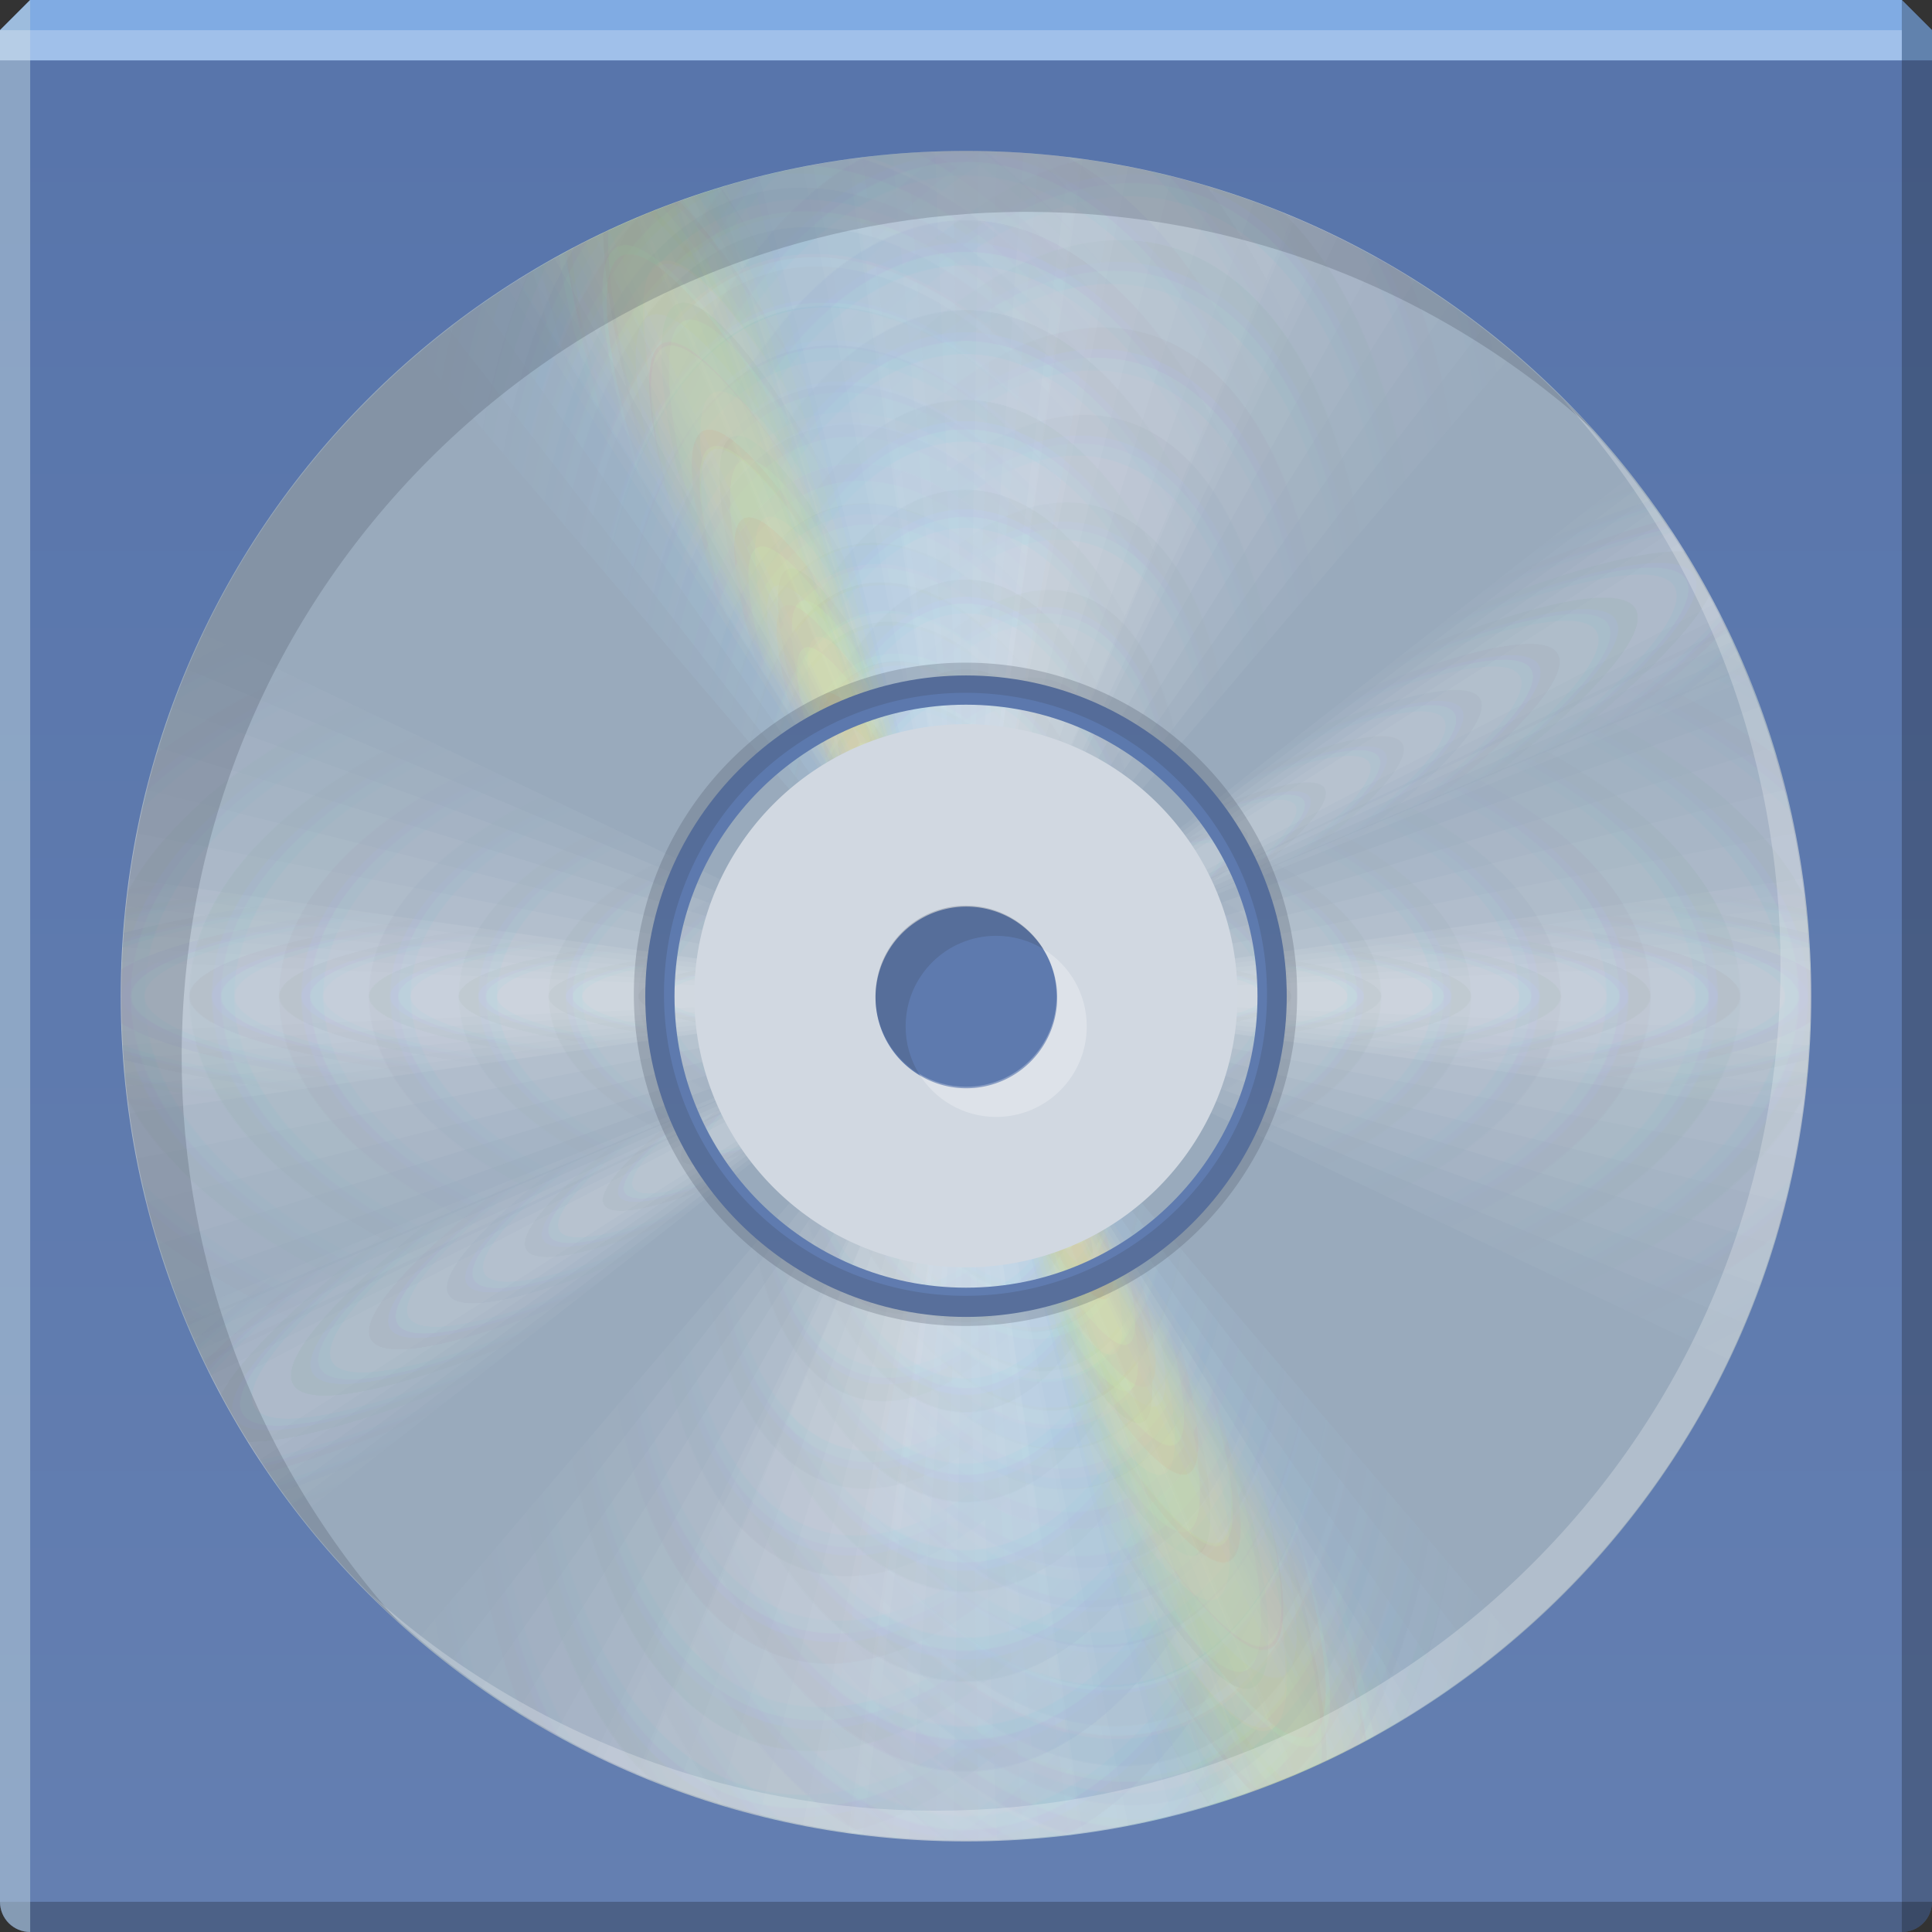 <?xml version="1.0" encoding="UTF-8" standalone="no"?>
<!-- Created with Inkscape (http://www.inkscape.org/) -->

<svg
   xmlns:dc="http://purl.org/dc/elements/1.1/"
   xmlns:cc="http://creativecommons.org/ns#"
   xmlns:rdf="http://www.w3.org/1999/02/22-rdf-syntax-ns#"
   xmlns:svg="http://www.w3.org/2000/svg"
   xmlns="http://www.w3.org/2000/svg"
   xmlns:xlink="http://www.w3.org/1999/xlink"
   xmlns:sodipodi="http://sodipodi.sourceforge.net/DTD/sodipodi-0.dtd"
   xmlns:inkscape="http://www.inkscape.org/namespaces/inkscape"
   version="1.1"
   width="64"
   height="64"
   id="svg13094"
   inkscape:version="0.48.3.1 r9886"
   sodipodi:docname="application-x-cda.svg">
  <rect width="100%" height="100%" fill="#333333" stroke="none"/>
  <sodipodi:namedview
     pagecolor="#ffffff"
     bordercolor="#666666"
     borderopacity="1"
     objecttolerance="10"
     gridtolerance="10"
     guidetolerance="10"
     inkscape:pageopacity="0"
     inkscape:pageshadow="2"
     inkscape:window-width="1920"
     inkscape:window-height="1033"
     id="namedview1333"
     showgrid="true"
     inkscape:snap-bbox="true"
     inkscape:bbox-paths="true"
     inkscape:bbox-nodes="true"
     inkscape:snap-bbox-edge-midpoints="true"
     inkscape:snap-bbox-midpoints="true"
     inkscape:zoom="10.429825"
     inkscape:cx="18.58591"
     inkscape:cy="25.385049"
     inkscape:window-x="-2"
     inkscape:window-y="25"
     inkscape:window-maximized="1"
     inkscape:current-layer="svg13094"
     inkscape:object-paths="true"
     inkscape:snap-intersection-paths="true"
     inkscape:object-nodes="true"
     inkscape:snap-smooth-nodes="true"
     inkscape:snap-midpoints="true"
     inkscape:snap-object-midpoints="true"
     inkscape:snap-center="true"
     fit-margin-top="0"
     fit-margin-left="0"
     fit-margin-right="0"
     fit-margin-bottom="0"
     showguides="true"
     inkscape:guide-bbox="true"
     inkscape:snap-global="true"
     borderlayer="true"
     inkscape:showpageshadow="false">
    <inkscape:grid
       type="xygrid"
       id="grid4487"
       empspacing="5"
       visible="true"
       enabled="true"
       snapvisiblegridlinesonly="true"
       originx="-3px"
       originy="112px" />
  </sodipodi:namedview>
  <defs
     id="defs11">
    <linearGradient
       id="linearGradient4209">
      <stop
         style="stop-color:#ffdfa7;stop-opacity:0.42;"
         offset="0"
         id="stop4211" />
      <stop
         style="stop-color:#ffe1b0;stop-opacity:0;"
         offset="1"
         id="stop4213" />
    </linearGradient>
    <linearGradient
       id="linearGradient4173">
      <stop
         id="stop4175"
         offset="0"
         style="stop-color:#fff419;stop-opacity:0.282;" />
      <stop
         id="stop4177"
         offset="1"
         style="stop-color:#beff18;stop-opacity:0;" />
    </linearGradient>
    <linearGradient
       id="linearGradient4101">
      <stop
         style="stop-color:#000000;stop-opacity:0"
         offset="0"
         id="stop4103" />
      <stop
         id="stop4109"
         offset="0.884"
         style="stop-color:#2d333a;stop-opacity:0;" />
      <stop
         style="stop-color:#2e3339;stop-opacity:0.417;"
         offset="1"
         id="stop4105" />
    </linearGradient>
    <linearGradient
       gradientTransform="translate(-3,-112)"
       gradientUnits="userSpaceOnUse"
       id="linearGradient5394"
       y2="15"
       x2="64"
       y1="15">
      <stop
         offset="0"
         style="stop-color:#b5cad9;stop-opacity:0.547;"
         id="stop5396" />
      <stop
         offset="0.5"
         style="stop-color:#b8cad6;stop-opacity:1"
         id="stop5398" />
      <stop
         offset="1"
         style="stop-color:#b5cbd9;stop-opacity:0.549;"
         id="stop5400" />
    </linearGradient>
    <linearGradient
       id="linearGradient5386">
      <stop
         style="stop-color:#74889e;stop-opacity:1;"
         offset="0"
         id="stop5388" />
      <stop
         style="stop-color:#6d839a;stop-opacity:1;"
         offset="1"
         id="stop5390" />
    </linearGradient>
    <linearGradient
       id="linearGradient5348">
      <stop
         id="stop5350"
         offset="0"
         style="stop-color:#badcf1;stop-opacity:1;" />
      <stop
         id="stop5352"
         offset="1"
         style="stop-color:#92bede;stop-opacity:0;" />
    </linearGradient>
    <linearGradient
       id="linearGradient5276">
      <stop
         style="stop-color:#ffffff;stop-opacity:0.451;"
         offset="0"
         id="stop5278" />
      <stop
         style="stop-color:#e1eaf0;stop-opacity:0;"
         offset="1"
         id="stop5280" />
    </linearGradient>
    <radialGradient
       inkscape:collect="always"
       xlink:href="#linearGradient5276"
       id="radialGradient5274"
       gradientUnits="userSpaceOnUse"
       gradientTransform="matrix(1,-1.5587365e-8,5.680191e-6,1.962,150.771,-26)"
       cx="-117.861"
       cy="30.349"
       fx="-117.861"
       fy="30.349"
       r="26" />
    <radialGradient
       inkscape:collect="always"
       xlink:href="#linearGradient5276"
       id="radialGradient5276"
       gradientUnits="userSpaceOnUse"
       gradientTransform="matrix(1.133,6.4710322e-6,6.5444713e-6,2.223,146.104,-27.7)"
       cx="-99.877"
       cy="27.544"
       fx="-99.877"
       fy="27.544"
       r="22.941" />
    <radialGradient
       inkscape:collect="always"
       xlink:href="#linearGradient5276"
       id="radialGradient5278"
       gradientUnits="userSpaceOnUse"
       gradientTransform="matrix(1.308,-1.2333268e-5,7.5153965e-6,2.565,140.002,-29.924)"
       cx="-81.894"
       cy="24.738"
       fx="-81.894"
       fy="24.738"
       r="19.882" />
    <radialGradient
       inkscape:collect="always"
       xlink:href="#linearGradient5276"
       id="radialGradient5280"
       gradientUnits="userSpaceOnUse"
       gradientTransform="matrix(1.545,-5.7225313e-6,8.7686288e-6,3.031,131.68,-32.955)"
       cx="-63.91"
       cy="21.932"
       fx="-63.91"
       fy="21.932"
       r="16.824" />
    <radialGradient
       inkscape:collect="always"
       xlink:href="#linearGradient5276"
       id="radialGradient5282"
       gradientUnits="userSpaceOnUse"
       gradientTransform="matrix(1.889,-1.2748398e-5,1.050824e-5,3.705,119.66,-37.334)"
       cx="-45.926"
       cy="19.126"
       fx="-45.926"
       fy="19.126"
       r="13.765" />
    <radialGradient
       inkscape:collect="always"
       xlink:href="#linearGradient5276"
       id="radialGradient5284"
       gradientUnits="userSpaceOnUse"
       gradientTransform="matrix(2.429,-1.3641701e-5,1.3900829e-5,4.764,100.771,-44.215)"
       cx="-27.943"
       cy="16.32"
       fx="-27.943"
       fy="16.32"
       r="10.706" />
    <radialGradient
       inkscape:collect="always"
       xlink:href="#linearGradient5276"
       id="radialGradient5286"
       gradientUnits="userSpaceOnUse"
       gradientTransform="matrix(3.4,-1.8541702e-5,1.9136435e-5,6.669,66.771,-56.601)"
       cx="-9.959"
       cy="13.515"
       fx="-9.959"
       fy="13.515"
       r="7.647" />
    <radialGradient
       inkscape:collect="always"
       xlink:href="#linearGradient5348"
       id="radialGradient5304"
       gradientUnits="userSpaceOnUse"
       gradientTransform="matrix(1,-1.5587365e-8,5.680191e-6,1.962,150.771,-26)"
       cx="-117.861"
       cy="30.349"
       fx="-117.861"
       fy="30.349"
       r="26" />
    <radialGradient
       inkscape:collect="always"
       xlink:href="#linearGradient5348"
       id="radialGradient5306"
       gradientUnits="userSpaceOnUse"
       gradientTransform="matrix(1.133,6.4710322e-6,6.5444713e-6,2.223,146.104,-27.7)"
       cx="-99.877"
       cy="27.544"
       fx="-99.877"
       fy="27.544"
       r="22.941" />
    <radialGradient
       inkscape:collect="always"
       xlink:href="#linearGradient5348"
       id="radialGradient5308"
       gradientUnits="userSpaceOnUse"
       gradientTransform="matrix(1.308,-1.2333268e-5,7.5153965e-6,2.565,140.002,-29.924)"
       cx="-81.894"
       cy="24.738"
       fx="-81.894"
       fy="24.738"
       r="19.882" />
    <radialGradient
       inkscape:collect="always"
       xlink:href="#linearGradient5348"
       id="radialGradient5310"
       gradientUnits="userSpaceOnUse"
       gradientTransform="matrix(1.545,-5.7225313e-6,8.7686288e-6,3.031,131.68,-32.955)"
       cx="-63.91"
       cy="21.932"
       fx="-63.91"
       fy="21.932"
       r="16.824" />
    <radialGradient
       inkscape:collect="always"
       xlink:href="#linearGradient5348"
       id="radialGradient5312"
       gradientUnits="userSpaceOnUse"
       gradientTransform="matrix(1.889,-1.2748398e-5,1.050824e-5,3.705,119.66,-37.334)"
       cx="-45.926"
       cy="19.126"
       fx="-45.926"
       fy="19.126"
       r="13.765" />
    <radialGradient
       inkscape:collect="always"
       xlink:href="#linearGradient5348"
       id="radialGradient5314"
       gradientUnits="userSpaceOnUse"
       gradientTransform="matrix(2.429,-1.3641701e-5,1.3900829e-5,4.764,100.771,-44.215)"
       cx="-27.943"
       cy="16.32"
       fx="-27.943"
       fy="16.32"
       r="10.706" />
    <radialGradient
       inkscape:collect="always"
       xlink:href="#linearGradient5348"
       id="radialGradient5316"
       gradientUnits="userSpaceOnUse"
       gradientTransform="matrix(3.4,-1.8541702e-5,1.9136435e-5,6.669,66.771,-56.601)"
       cx="-9.959"
       cy="13.515"
       fx="-9.959"
       fy="13.515"
       r="7.647" />
    <radialGradient
       inkscape:collect="always"
       xlink:href="#linearGradient5276"
       id="radialGradient5334"
       gradientUnits="userSpaceOnUse"
       gradientTransform="matrix(1,-1.5587365e-8,5.680191e-6,1.962,150.771,-26)"
       cx="-117.861"
       cy="30.349"
       fx="-117.861"
       fy="30.349"
       r="26" />
    <radialGradient
       inkscape:collect="always"
       xlink:href="#linearGradient5276"
       id="radialGradient5336"
       gradientUnits="userSpaceOnUse"
       gradientTransform="matrix(1.133,6.4710322e-6,6.5444713e-6,2.223,146.104,-27.7)"
       cx="-99.877"
       cy="27.544"
       fx="-99.877"
       fy="27.544"
       r="22.941" />
    <radialGradient
       inkscape:collect="always"
       xlink:href="#linearGradient5276"
       id="radialGradient5338"
       gradientUnits="userSpaceOnUse"
       gradientTransform="matrix(1.308,-1.2333268e-5,7.5153965e-6,2.565,140.002,-29.924)"
       cx="-81.894"
       cy="24.738"
       fx="-81.894"
       fy="24.738"
       r="19.882" />
    <radialGradient
       inkscape:collect="always"
       xlink:href="#linearGradient5276"
       id="radialGradient5340"
       gradientUnits="userSpaceOnUse"
       gradientTransform="matrix(1.545,-5.7225313e-6,8.7686288e-6,3.031,131.68,-32.955)"
       cx="-63.91"
       cy="21.932"
       fx="-63.91"
       fy="21.932"
       r="16.824" />
    <radialGradient
       inkscape:collect="always"
       xlink:href="#linearGradient5276"
       id="radialGradient5342"
       gradientUnits="userSpaceOnUse"
       gradientTransform="matrix(1.889,-1.2748398e-5,1.050824e-5,3.705,119.66,-37.334)"
       cx="-45.926"
       cy="19.126"
       fx="-45.926"
       fy="19.126"
       r="13.765" />
    <radialGradient
       inkscape:collect="always"
       xlink:href="#linearGradient5276"
       id="radialGradient5344"
       gradientUnits="userSpaceOnUse"
       gradientTransform="matrix(2.429,-1.3641701e-5,1.3900829e-5,4.764,100.771,-44.215)"
       cx="-27.943"
       cy="16.32"
       fx="-27.943"
       fy="16.32"
       r="10.706" />
    <radialGradient
       inkscape:collect="always"
       xlink:href="#linearGradient5276"
       id="radialGradient5346"
       gradientUnits="userSpaceOnUse"
       gradientTransform="matrix(3.4,-1.8541702e-5,1.9136435e-5,6.669,66.771,-56.601)"
       cx="-9.959"
       cy="13.515"
       fx="-9.959"
       fy="13.515"
       r="7.647" />
    <linearGradient
       inkscape:collect="always"
       xlink:href="#linearGradient5602"
       id="linearGradient5392"
       x1="6"
       y1="64"
       x2="6"
       y2="3"
       gradientUnits="userSpaceOnUse" />
    <radialGradient
       inkscape:collect="always"
       xlink:href="#linearGradient5276"
       id="radialGradient5418"
       gradientUnits="userSpaceOnUse"
       gradientTransform="matrix(1,-1.5587365e-8,5.680191e-6,1.962,150.771,-26)"
       cx="-117.861"
       cy="30.349"
       fx="-117.861"
       fy="30.349"
       r="26" />
    <radialGradient
       inkscape:collect="always"
       xlink:href="#linearGradient5276"
       id="radialGradient5420"
       gradientUnits="userSpaceOnUse"
       gradientTransform="matrix(1.133,6.4710322e-6,6.5444713e-6,2.223,146.104,-27.7)"
       cx="-99.877"
       cy="27.544"
       fx="-99.877"
       fy="27.544"
       r="22.941" />
    <radialGradient
       inkscape:collect="always"
       xlink:href="#linearGradient5276"
       id="radialGradient5422"
       gradientUnits="userSpaceOnUse"
       gradientTransform="matrix(1.308,-1.2333268e-5,7.5153965e-6,2.565,140.002,-29.924)"
       cx="-81.894"
       cy="24.738"
       fx="-81.894"
       fy="24.738"
       r="19.882" />
    <radialGradient
       inkscape:collect="always"
       xlink:href="#linearGradient5276"
       id="radialGradient5424"
       gradientUnits="userSpaceOnUse"
       gradientTransform="matrix(1.545,-5.7225313e-6,8.7686288e-6,3.031,131.68,-32.955)"
       cx="-63.91"
       cy="21.932"
       fx="-63.91"
       fy="21.932"
       r="16.824" />
    <radialGradient
       inkscape:collect="always"
       xlink:href="#linearGradient5276"
       id="radialGradient5426"
       gradientUnits="userSpaceOnUse"
       gradientTransform="matrix(1.889,-1.2748398e-5,1.050824e-5,3.705,119.66,-37.334)"
       cx="-45.926"
       cy="19.126"
       fx="-45.926"
       fy="19.126"
       r="13.765" />
    <radialGradient
       inkscape:collect="always"
       xlink:href="#linearGradient5276"
       id="radialGradient5428"
       gradientUnits="userSpaceOnUse"
       gradientTransform="matrix(2.429,-1.3641701e-5,1.3900829e-5,4.764,100.771,-44.215)"
       cx="-27.943"
       cy="16.32"
       fx="-27.943"
       fy="16.32"
       r="10.706" />
    <radialGradient
       inkscape:collect="always"
       xlink:href="#linearGradient5276"
       id="radialGradient5430"
       gradientUnits="userSpaceOnUse"
       gradientTransform="matrix(3.4,-1.8541702e-5,1.9136435e-5,6.669,66.771,-56.601)"
       cx="-9.959"
       cy="13.515"
       fx="-9.959"
       fy="13.515"
       r="7.647" />
    <radialGradient
       inkscape:collect="always"
       xlink:href="#linearGradient5276"
       id="radialGradient5448"
       gradientUnits="userSpaceOnUse"
       gradientTransform="matrix(1,-1.5587365e-8,5.680191e-6,1.962,150.771,-26)"
       cx="-117.861"
       cy="30.349"
       fx="-117.861"
       fy="30.349"
       r="26" />
    <radialGradient
       inkscape:collect="always"
       xlink:href="#linearGradient5276"
       id="radialGradient5450"
       gradientUnits="userSpaceOnUse"
       gradientTransform="matrix(1.133,6.4710322e-6,6.5444713e-6,2.223,146.104,-27.7)"
       cx="-99.877"
       cy="27.544"
       fx="-99.877"
       fy="27.544"
       r="22.941" />
    <radialGradient
       inkscape:collect="always"
       xlink:href="#linearGradient5276"
       id="radialGradient5452"
       gradientUnits="userSpaceOnUse"
       gradientTransform="matrix(1.308,-1.2333268e-5,7.5153965e-6,2.565,140.002,-29.924)"
       cx="-81.894"
       cy="24.738"
       fx="-81.894"
       fy="24.738"
       r="19.882" />
    <radialGradient
       inkscape:collect="always"
       xlink:href="#linearGradient5276"
       id="radialGradient5454"
       gradientUnits="userSpaceOnUse"
       gradientTransform="matrix(1.545,-5.7225313e-6,8.7686288e-6,3.031,131.68,-32.955)"
       cx="-63.91"
       cy="21.932"
       fx="-63.91"
       fy="21.932"
       r="16.824" />
    <radialGradient
       inkscape:collect="always"
       xlink:href="#linearGradient5276"
       id="radialGradient5456"
       gradientUnits="userSpaceOnUse"
       gradientTransform="matrix(1.889,-1.2748398e-5,1.050824e-5,3.705,119.66,-37.334)"
       cx="-45.926"
       cy="19.126"
       fx="-45.926"
       fy="19.126"
       r="13.765" />
    <radialGradient
       inkscape:collect="always"
       xlink:href="#linearGradient5276"
       id="radialGradient5458"
       gradientUnits="userSpaceOnUse"
       gradientTransform="matrix(2.429,-1.3641701e-5,1.3900829e-5,4.764,100.771,-44.215)"
       cx="-27.943"
       cy="16.32"
       fx="-27.943"
       fy="16.32"
       r="10.706" />
    <radialGradient
       inkscape:collect="always"
       xlink:href="#linearGradient5276"
       id="radialGradient5460"
       gradientUnits="userSpaceOnUse"
       gradientTransform="matrix(3.4,-1.8541702e-5,1.9136435e-5,6.669,66.771,-56.601)"
       cx="-9.959"
       cy="13.515"
       fx="-9.959"
       fy="13.515"
       r="7.647" />
    <radialGradient
       inkscape:collect="always"
       xlink:href="#linearGradient5276"
       id="radialGradient5508"
       gradientUnits="userSpaceOnUse"
       gradientTransform="matrix(1,-1.5587365e-8,5.680191e-6,1.962,150.771,-26)"
       cx="-117.861"
       cy="30.349"
       fx="-117.861"
       fy="30.349"
       r="26" />
    <radialGradient
       inkscape:collect="always"
       xlink:href="#linearGradient5276"
       id="radialGradient5510"
       gradientUnits="userSpaceOnUse"
       gradientTransform="matrix(1.133,6.4710322e-6,6.5444713e-6,2.223,146.104,-27.7)"
       cx="-99.877"
       cy="27.544"
       fx="-99.877"
       fy="27.544"
       r="22.941" />
    <radialGradient
       inkscape:collect="always"
       xlink:href="#linearGradient5276"
       id="radialGradient5512"
       gradientUnits="userSpaceOnUse"
       gradientTransform="matrix(1.308,-1.2333268e-5,7.5153965e-6,2.565,140.002,-29.924)"
       cx="-81.894"
       cy="24.738"
       fx="-81.894"
       fy="24.738"
       r="19.882" />
    <radialGradient
       inkscape:collect="always"
       xlink:href="#linearGradient5276"
       id="radialGradient5514"
       gradientUnits="userSpaceOnUse"
       gradientTransform="matrix(1.545,-5.7225313e-6,8.7686288e-6,3.031,131.68,-32.955)"
       cx="-63.91"
       cy="21.932"
       fx="-63.91"
       fy="21.932"
       r="16.824" />
    <radialGradient
       inkscape:collect="always"
       xlink:href="#linearGradient5276"
       id="radialGradient5516"
       gradientUnits="userSpaceOnUse"
       gradientTransform="matrix(1.889,-1.2748398e-5,1.050824e-5,3.705,119.66,-37.334)"
       cx="-45.926"
       cy="19.126"
       fx="-45.926"
       fy="19.126"
       r="13.765" />
    <radialGradient
       inkscape:collect="always"
       xlink:href="#linearGradient5276"
       id="radialGradient5518"
       gradientUnits="userSpaceOnUse"
       gradientTransform="matrix(2.429,-1.3641701e-5,1.3900829e-5,4.764,100.771,-44.215)"
       cx="-27.943"
       cy="16.32"
       fx="-27.943"
       fy="16.32"
       r="10.706" />
    <radialGradient
       inkscape:collect="always"
       xlink:href="#linearGradient5276"
       id="radialGradient5520"
       gradientUnits="userSpaceOnUse"
       gradientTransform="matrix(3.4,-1.8541702e-5,1.9136435e-5,6.669,66.771,-56.601)"
       cx="-9.959"
       cy="13.515"
       fx="-9.959"
       fy="13.515"
       r="7.647" />
    <linearGradient
       y2="-26.87"
       x2="32.527"
       y1="15.556"
       x1="74.953"
       gradientTransform="translate(18.25,-8.25)"
       gradientUnits="userSpaceOnUse"
       id="linearGradient4684"
       xlink:href="#linearGradient4246-7"
       inkscape:collect="always" />
    <linearGradient
       y2="-26.87"
       x2="32.527"
       y1="15.556"
       x1="74.953"
       gradientTransform="translate(-29.75,0.125)"
       gradientUnits="userSpaceOnUse"
       id="linearGradient4680"
       xlink:href="#linearGradient4246-4"
       inkscape:collect="always" />
    <linearGradient
       y2="-26.87"
       x2="32.527"
       y1="15.556"
       x1="74.953"
       gradientTransform="translate(-36.719,1.705)"
       gradientUnits="userSpaceOnUse"
       id="linearGradient4676"
       xlink:href="#linearGradient4246-4"
       inkscape:collect="always" />
    <linearGradient
       y2="-26.87"
       x2="32.527"
       y1="15.556"
       x1="74.953"
       gradientTransform="translate(2.172,-4.659)"
       gradientUnits="userSpaceOnUse"
       id="linearGradient4672"
       xlink:href="#linearGradient4232-13"
       inkscape:collect="always" />
    <linearGradient
       y2="-26.87"
       x2="32.527"
       y1="15.556"
       x1="74.953"
       gradientTransform="translate(10.562,-5.937)"
       gradientUnits="userSpaceOnUse"
       id="linearGradient4668"
       xlink:href="#linearGradient4246-4"
       inkscape:collect="always" />
    <linearGradient
       y2="-26.87"
       x2="32.527"
       y1="15.556"
       x1="74.953"
       gradientTransform="translate(-3.58,-2.402)"
       gradientUnits="userSpaceOnUse"
       id="linearGradient4664"
       xlink:href="#linearGradient4246-2"
       inkscape:collect="always" />
    <linearGradient
       y2="-26.87"
       x2="32.527"
       y1="15.556"
       x1="74.953"
       gradientTransform="translate(-42.376,1.705)"
       gradientUnits="userSpaceOnUse"
       id="linearGradient4660"
       xlink:href="#linearGradient4246-2"
       inkscape:collect="always" />
    <linearGradient
       y2="-26.87"
       x2="32.527"
       y1="15.556"
       x1="74.953"
       gradientTransform="translate(17.021,22.918)"
       gradientUnits="userSpaceOnUse"
       id="linearGradient4656"
       xlink:href="#linearGradient4232-1"
       inkscape:collect="always" />
    <linearGradient
       y2="-26.87"
       x2="32.527"
       y1="15.556"
       x1="74.953"
       gradientTransform="translate(-20.456,0.997)"
       gradientUnits="userSpaceOnUse"
       id="linearGradient4652"
       xlink:href="#linearGradient4246-2"
       inkscape:collect="always" />
    <linearGradient
       y2="-26.87"
       x2="32.527"
       y1="15.556"
       x1="74.953"
       gradientTransform="translate(-7.728,-0.417)"
       gradientUnits="userSpaceOnUse"
       id="linearGradient4648"
       xlink:href="#linearGradient4246-6"
       inkscape:collect="always" />
    <linearGradient
       y2="-26.87"
       x2="32.527"
       y1="15.556"
       x1="74.953"
       gradientTransform="translate(10.562,-5.937)"
       gradientUnits="userSpaceOnUse"
       id="linearGradient4644"
       xlink:href="#linearGradient4246-6"
       inkscape:collect="always" />
    <linearGradient
       y2="-26.87"
       x2="32.527"
       y1="15.556"
       x1="74.953"
       gradientTransform="translate(-21.163,27.16)"
       gradientUnits="userSpaceOnUse"
       id="linearGradient4640"
       xlink:href="#linearGradient4232-0"
       inkscape:collect="always" />
    <linearGradient
       y2="-26.87"
       x2="32.527"
       y1="15.556"
       x1="74.953"
       gradientTransform="translate(-26.113,3.826)"
       gradientUnits="userSpaceOnUse"
       id="linearGradient4636"
       xlink:href="#linearGradient4246"
       inkscape:collect="always" />
    <linearGradient
       y2="-26.87"
       x2="32.527"
       y1="15.556"
       x1="74.953"
       gradientTransform="translate(-49.447,45.545)"
       gradientUnits="userSpaceOnUse"
       id="linearGradient4632"
       xlink:href="#linearGradient4232"
       inkscape:collect="always" />
    <linearGradient
       y2="-26.87"
       x2="32.527"
       y1="15.556"
       x1="74.953"
       gradientTransform="translate(-7.728,2.412)"
       gradientUnits="userSpaceOnUse"
       id="linearGradient4628"
       xlink:href="#linearGradient4232"
       inkscape:collect="always" />
    <linearGradient
       id="linearGradient4246-7">
      <stop
         id="stop4248-1"
         offset="0"
         style="stop-color:#000000;stop-opacity:0.04;" />
      <stop
         id="stop4250-2"
         offset="1"
         style="stop-color:#000000;stop-opacity:0;" />
    </linearGradient>
    <linearGradient
       id="linearGradient4232-13">
      <stop
         id="stop4234-1"
         offset="0"
         style="stop-color:#ffffff;stop-opacity:0;" />
      <stop
         id="stop4236-3"
         offset="1"
         style="stop-color:#ffffff;stop-opacity:0.193;" />
    </linearGradient>
    <linearGradient
       id="linearGradient4246-4">
      <stop
         id="stop4248-7"
         offset="0"
         style="stop-color:#000000;stop-opacity:0.04;" />
      <stop
         id="stop4250-9"
         offset="1"
         style="stop-color:#000000;stop-opacity:0;" />
    </linearGradient>
    <linearGradient
       id="linearGradient4246-2">
      <stop
         id="stop4248-53"
         offset="0"
         style="stop-color:#000000;stop-opacity:0.04;" />
      <stop
         id="stop4250-0"
         offset="1"
         style="stop-color:#000000;stop-opacity:0;" />
    </linearGradient>
    <linearGradient
       id="linearGradient4232-1">
      <stop
         id="stop4234-0"
         offset="0"
         style="stop-color:#ffffff;stop-opacity:0;" />
      <stop
         id="stop4236-2"
         offset="1"
         style="stop-color:#ffffff;stop-opacity:0.193;" />
    </linearGradient>
    <linearGradient
       id="linearGradient4232-0">
      <stop
         id="stop4234-5"
         offset="0"
         style="stop-color:#ffffff;stop-opacity:0;" />
      <stop
         id="stop4236-5"
         offset="1"
         style="stop-color:#ffffff;stop-opacity:0.193;" />
    </linearGradient>
    <linearGradient
       id="linearGradient4246-6">
      <stop
         id="stop4248-5"
         offset="0"
         style="stop-color:#000000;stop-opacity:0.04;" />
      <stop
         id="stop4250-1"
         offset="1"
         style="stop-color:#000000;stop-opacity:0;" />
    </linearGradient>
    <radialGradient
       r="32"
       fy="2.133"
       fx="32"
       cy="2.133"
       cx="32"
       gradientTransform="matrix(0,1.871,-1.469,0,35.133,-55.75)"
       gradientUnits="userSpaceOnUse"
       id="radialGradient4220"
       xlink:href="#linearGradient5602"
       inkscape:collect="always" />
    <radialGradient
       gradientUnits="userSpaceOnUse"
       gradientTransform="matrix(0,1,-1,0,25.833,-28)"
       r="32"
       fy="-6.167"
       fx="32"
       cy="-6.167"
       cx="32"
       id="radialGradient4216"
       xlink:href="#linearGradient4202"
       inkscape:collect="always" />
    <linearGradient
       id="linearGradient5602">
      <stop
         offset="0"
         style="stop-color:#647fb1;stop-opacity:1;"
         id="stop5604" />
      <stop
         offset="1"
         style="stop-color:#5875ab;stop-opacity:1;"
         id="stop5606" />
    </linearGradient>
    <linearGradient
       id="linearGradient4202">
      <stop
         style="stop-color:#ffffff;stop-opacity:0.486;"
         offset="0"
         id="stop4204" />
      <stop
         style="stop-color:#ffffff;stop-opacity:0.092;"
         offset="1"
         id="stop4206" />
    </linearGradient>
    <linearGradient
       id="linearGradient4232">
      <stop
         id="stop4234"
         offset="0"
         style="stop-color:#ffffff;stop-opacity:0;" />
      <stop
         id="stop4236"
         offset="1"
         style="stop-color:#ffffff;stop-opacity:0.193;" />
    </linearGradient>
    <linearGradient
       id="linearGradient4246">
      <stop
         id="stop4248"
         offset="0"
         style="stop-color:#000000;stop-opacity:0.04;" />
      <stop
         id="stop4250"
         offset="1"
         style="stop-color:#000000;stop-opacity:0;" />
    </linearGradient>
    <radialGradient
       inkscape:collect="always"
       xlink:href="#linearGradient4173"
       id="radialGradient4159"
       gradientUnits="userSpaceOnUse"
       gradientTransform="matrix(1,-1.5587365e-8,5.680191e-6,1.962,150.771,-26)"
       cx="-117.861"
       cy="30.349"
       fx="-117.861"
       fy="30.349"
       r="26" />
    <radialGradient
       inkscape:collect="always"
       xlink:href="#linearGradient4173"
       id="radialGradient4161"
       gradientUnits="userSpaceOnUse"
       gradientTransform="matrix(1.133,6.4710322e-6,6.5444713e-6,2.223,146.104,-27.7)"
       cx="-99.877"
       cy="27.544"
       fx="-99.877"
       fy="27.544"
       r="22.941" />
    <radialGradient
       inkscape:collect="always"
       xlink:href="#linearGradient4173"
       id="radialGradient4163"
       gradientUnits="userSpaceOnUse"
       gradientTransform="matrix(1.308,-1.2333268e-5,7.5153965e-6,2.565,140.002,-29.924)"
       cx="-81.894"
       cy="24.738"
       fx="-81.894"
       fy="24.738"
       r="19.882" />
    <radialGradient
       inkscape:collect="always"
       xlink:href="#linearGradient4173"
       id="radialGradient4165"
       gradientUnits="userSpaceOnUse"
       gradientTransform="matrix(1.545,-5.7225313e-6,8.7686288e-6,3.031,131.68,-32.955)"
       cx="-63.91"
       cy="21.932"
       fx="-63.91"
       fy="21.932"
       r="16.824" />
    <radialGradient
       inkscape:collect="always"
       xlink:href="#linearGradient4173"
       id="radialGradient4167"
       gradientUnits="userSpaceOnUse"
       gradientTransform="matrix(1.889,-1.2748398e-5,1.050824e-5,3.705,119.66,-37.334)"
       cx="-45.926"
       cy="19.126"
       fx="-45.926"
       fy="19.126"
       r="13.765" />
    <radialGradient
       inkscape:collect="always"
       xlink:href="#linearGradient4173"
       id="radialGradient4169"
       gradientUnits="userSpaceOnUse"
       gradientTransform="matrix(2.429,-1.3641701e-5,1.3900829e-5,4.764,100.771,-44.215)"
       cx="-27.943"
       cy="16.32"
       fx="-27.943"
       fy="16.32"
       r="10.706" />
    <radialGradient
       inkscape:collect="always"
       xlink:href="#linearGradient4173"
       id="radialGradient4171"
       gradientUnits="userSpaceOnUse"
       gradientTransform="matrix(3.4,-1.8541702e-5,1.9136435e-5,6.669,66.771,-56.601)"
       cx="-9.959"
       cy="13.515"
       fx="-9.959"
       fy="13.515"
       r="7.647" />
    <radialGradient
       inkscape:collect="always"
       xlink:href="#linearGradient4209"
       id="radialGradient4195"
       gradientUnits="userSpaceOnUse"
       gradientTransform="matrix(1,-1.5587365e-8,5.680191e-6,1.962,150.771,-26)"
       cx="-117.861"
       cy="30.349"
       fx="-117.861"
       fy="30.349"
       r="26" />
    <radialGradient
       inkscape:collect="always"
       xlink:href="#linearGradient4209"
       id="radialGradient4197"
       gradientUnits="userSpaceOnUse"
       gradientTransform="matrix(1.133,6.4710322e-6,6.5444713e-6,2.223,146.104,-27.7)"
       cx="-99.877"
       cy="27.544"
       fx="-99.877"
       fy="27.544"
       r="22.941" />
    <radialGradient
       inkscape:collect="always"
       xlink:href="#linearGradient4209"
       id="radialGradient4199"
       gradientUnits="userSpaceOnUse"
       gradientTransform="matrix(1.308,-1.2333268e-5,7.5153965e-6,2.565,140.002,-29.924)"
       cx="-81.894"
       cy="24.738"
       fx="-81.894"
       fy="24.738"
       r="19.882" />
    <radialGradient
       inkscape:collect="always"
       xlink:href="#linearGradient4209"
       id="radialGradient4201"
       gradientUnits="userSpaceOnUse"
       gradientTransform="matrix(1.545,-5.7225313e-6,8.7686288e-6,3.031,131.68,-32.955)"
       cx="-63.91"
       cy="21.932"
       fx="-63.91"
       fy="21.932"
       r="16.824" />
    <radialGradient
       inkscape:collect="always"
       xlink:href="#linearGradient4209"
       id="radialGradient4203"
       gradientUnits="userSpaceOnUse"
       gradientTransform="matrix(1.889,-1.2748398e-5,1.050824e-5,3.705,119.66,-37.334)"
       cx="-45.926"
       cy="19.126"
       fx="-45.926"
       fy="19.126"
       r="13.765" />
    <radialGradient
       inkscape:collect="always"
       xlink:href="#linearGradient4209"
       id="radialGradient4205"
       gradientUnits="userSpaceOnUse"
       gradientTransform="matrix(2.429,-1.3641701e-5,1.3900829e-5,4.764,100.771,-44.215)"
       cx="-27.943"
       cy="16.32"
       fx="-27.943"
       fy="16.32"
       r="10.706" />
    <radialGradient
       inkscape:collect="always"
       xlink:href="#linearGradient4209"
       id="radialGradient4207"
       gradientUnits="userSpaceOnUse"
       gradientTransform="matrix(3.4,-1.8541702e-5,1.9136435e-5,6.669,66.771,-56.601)"
       cx="-9.959"
       cy="13.515"
       fx="-9.959"
       fy="13.515"
       r="7.647" />
  </defs>
  <g
     transform="matrix(2.231,0,0,1,-41.426,-0.54)"
     id="g7222">
    <rect
       style="fill:#99aabc;fill-opacity:1;fill-rule:nonzero;stroke:none"
       id="rect5233"
       width="60"
       height="60"
       x="2"
       y="2"
       transform="matrix(0.448,0,0,1,18.57,1.54)"
       rx="1"
       ry="1" />
    <g
       transform="matrix(0.404,0.241,-0.116,0.966,23.506,-6.803)"
       id="g5318">
      <path
         inkscape:connector-curvature="0"
         id="path5320"
         d="m 32.915,-17.46 c -6.841,0 -12.985,6.689 -17.175,17.312 l 17.175,33.688 17.161,-33.688 c -4.19,-10.618 -10.321,-17.312 -17.161,-17.312 z m 0,51 -17.161,33.656 c 4.19,10.618 10.321,17.344 17.161,17.344 6.841,0 12.971,-6.723 17.161,-17.344 L 32.915,33.54 z"
         style="opacity:0.149;fill:url(#radialGradient5334);fill-opacity:1;fill-rule:nonzero;stroke:none" />
      <path
         inkscape:connector-curvature="0"
         id="path5322"
         d="m 32.915,-17.46 c -6.328,0 -12.055,5.734 -16.194,15 l 16.194,36 16.194,-36 c -4.139,-9.266 -9.866,-15 -16.194,-15 z m 0,51 -16.194,36 c 4.139,9.266 9.867,15 16.194,15 6.327,0 12.055,-5.734 16.194,-15 l -16.194,-36 z"
         style="opacity:0.149;fill:url(#radialGradient5336);fill-opacity:1;fill-rule:nonzero;stroke:none" />
      <path
         inkscape:connector-curvature="0"
         id="path5324"
         d="m 32.915,-17.46 c -5.739,0 -10.989,4.709 -15.003,12.5 l 15.003,38.5 14.989,-38.5 c -4.014,-7.787 -9.252,-12.5 -14.989,-12.5 z m 0,51 -15.003,38.469 c 4.015,7.796 9.262,12.531 15.003,12.531 5.739,0 10.975,-4.74 14.989,-12.531 L 32.915,33.54 z"
         style="opacity:0.149;fill:url(#radialGradient5338);fill-opacity:1;fill-rule:nonzero;stroke:none" />
      <path
         inkscape:connector-curvature="0"
         id="path5326"
         d="m 32.915,-17.46 c -5.068,0 -9.756,3.68 -13.546,9.906 L 32.915,33.54 46.461,-7.553 c -3.792,-6.236 -8.474,-9.906 -13.546,-9.906 z m 0,51 -13.546,41.094 c 3.789,6.22 8.481,9.906 13.546,9.906 5.068,0 9.742,-3.711 13.532,-9.938 L 32.915,33.54 z"
         style="opacity:0.149;fill:url(#radialGradient5340);fill-opacity:1;fill-rule:nonzero;stroke:none" />
      <path
         inkscape:connector-curvature="0"
         id="path5328"
         d="m 32.915,-17.46 c -4.311,0 -8.354,2.654 -11.795,7.281 l 11.795,43.719 11.781,-43.719 c -3.441,-4.627 -7.47,-7.281 -11.781,-7.281 z m 0,51 -11.781,43.688 c 3.439,4.619 7.474,7.312 11.781,7.312 4.307,0 8.328,-2.694 11.767,-7.312 L 32.915,33.54 z"
         style="opacity:0.149;fill:url(#radialGradient5342);fill-opacity:1;fill-rule:nonzero;stroke:none" />
      <path
         inkscape:connector-curvature="0"
         id="path5330"
         d="m 32.915,-17.46 c -3.469,0 -6.763,1.729 -9.708,4.812 l 9.708,46.188 9.708,-46.188 c -2.948,-3.091 -6.235,-4.812 -9.708,-4.812 z m 0,51 -9.708,46.188 c 2.945,3.083 6.24,4.812 9.708,4.812 3.475,0 6.759,-1.75 9.708,-4.844 L 32.915,33.54 z"
         style="opacity:0.149;fill:url(#radialGradient5344);fill-opacity:1;fill-rule:nonzero;stroke:none" />
      <path
         inkscape:connector-curvature="0"
         id="path5332"
         d="m 32.915,-17.46 c -2.54,0 -4.988,0.919 -7.27,2.625 l 7.27,48.375 7.256,-48.375 c -2.281,-1.703 -4.718,-2.625 -7.256,-2.625 z m 0,51 -7.27,48.344 c 2.283,1.707 4.729,2.656 7.27,2.656 2.539,0 4.975,-0.952 7.256,-2.656 L 32.915,33.54 z"
         style="opacity:0.149;fill:url(#radialGradient5346);fill-opacity:1;fill-rule:nonzero;stroke:none" />
    </g>
    <g
       transform="matrix(0.404,-0.241,0.116,0.966,15.723,9.089)"
       id="g5288">
      <path
         inkscape:connector-curvature="0"
         id="path5290"
         d="m 32.915,-17.46 c -6.841,0 -12.985,6.689 -17.175,17.312 l 17.175,33.688 17.161,-33.688 c -4.19,-10.618 -10.321,-17.312 -17.161,-17.312 z m 0,51 -17.161,33.656 c 4.19,10.618 10.321,17.344 17.161,17.344 6.841,0 12.971,-6.723 17.161,-17.344 L 32.915,33.54 z"
         style="opacity:0.149;fill:url(#radialGradient5304);fill-opacity:1;fill-rule:nonzero;stroke:none" />
      <path
         inkscape:connector-curvature="0"
         id="path5292"
         d="m 32.915,-17.46 c -6.328,0 -12.055,5.734 -16.194,15 l 16.194,36 16.194,-36 c -4.139,-9.266 -9.866,-15 -16.194,-15 z m 0,51 -16.194,36 c 4.139,9.266 9.867,15 16.194,15 6.327,0 12.055,-5.734 16.194,-15 l -16.194,-36 z"
         style="opacity:0.149;fill:url(#radialGradient5306);fill-opacity:1;fill-rule:nonzero;stroke:none" />
      <path
         inkscape:connector-curvature="0"
         id="path5294"
         d="m 32.915,-17.46 c -5.739,0 -10.989,4.709 -15.003,12.5 l 15.003,38.5 14.989,-38.5 c -4.014,-7.787 -9.252,-12.5 -14.989,-12.5 z m 0,51 -15.003,38.469 c 4.015,7.796 9.262,12.531 15.003,12.531 5.739,0 10.975,-4.74 14.989,-12.531 L 32.915,33.54 z"
         style="opacity:0.149;fill:url(#radialGradient5308);fill-opacity:1;fill-rule:nonzero;stroke:none" />
      <path
         inkscape:connector-curvature="0"
         id="path5296"
         d="m 32.915,-17.46 c -5.068,0 -9.756,3.68 -13.546,9.906 L 32.915,33.54 46.461,-7.553 c -3.792,-6.236 -8.474,-9.906 -13.546,-9.906 z m 0,51 -13.546,41.094 c 3.789,6.22 8.481,9.906 13.546,9.906 5.068,0 9.742,-3.711 13.532,-9.938 L 32.915,33.54 z"
         style="opacity:0.149;fill:url(#radialGradient5310);fill-opacity:1;fill-rule:nonzero;stroke:none" />
      <path
         inkscape:connector-curvature="0"
         id="path5298"
         d="m 32.915,-17.46 c -4.311,0 -8.354,2.654 -11.795,7.281 l 11.795,43.719 11.781,-43.719 c -3.441,-4.627 -7.47,-7.281 -11.781,-7.281 z m 0,51 -11.781,43.688 c 3.439,4.619 7.474,7.312 11.781,7.312 4.307,0 8.328,-2.694 11.767,-7.312 L 32.915,33.54 z"
         style="opacity:0.149;fill:url(#radialGradient5312);fill-opacity:1;fill-rule:nonzero;stroke:none" />
      <path
         inkscape:connector-curvature="0"
         id="path5300"
         d="m 32.915,-17.46 c -3.469,0 -6.763,1.729 -9.708,4.812 l 9.708,46.188 9.708,-46.188 c -2.948,-3.091 -6.235,-4.812 -9.708,-4.812 z m 0,51 -9.708,46.188 c 2.945,3.083 6.24,4.812 9.708,4.812 3.475,0 6.759,-1.75 9.708,-4.844 L 32.915,33.54 z"
         style="opacity:0.149;fill:url(#radialGradient5314);fill-opacity:1;fill-rule:nonzero;stroke:none" />
      <path
         inkscape:connector-curvature="0"
         id="path5302"
         d="m 32.915,-17.46 c -2.54,0 -4.988,0.919 -7.27,2.625 l 7.27,48.375 7.256,-48.375 c -2.281,-1.703 -4.718,-2.625 -7.256,-2.625 z m 0,51 -7.27,48.344 c 2.283,1.707 4.729,2.656 7.27,2.656 2.539,0 4.975,-0.952 7.256,-2.656 L 32.915,33.54 z"
         style="opacity:0.149;fill:url(#radialGradient5316);fill-opacity:1;fill-rule:nonzero;stroke:none" />
    </g>
    <g
       transform="matrix(0.418,0,0,1,19.146,0)"
       id="g5258">
      <path
         inkscape:connector-curvature="0"
         id="path5260"
         d="m 32.915,-17.46 c -6.841,0 -12.985,6.689 -17.175,17.312 l 17.175,33.688 17.161,-33.688 c -4.19,-10.618 -10.321,-17.312 -17.161,-17.312 z m 0,51 -17.161,33.656 c 4.19,10.618 10.321,17.344 17.161,17.344 6.841,0 12.971,-6.723 17.161,-17.344 L 32.915,33.54 z"
         style="opacity:0.149;fill:url(#radialGradient5274);fill-opacity:1;fill-rule:nonzero;stroke:none" />
      <path
         inkscape:connector-curvature="0"
         id="path5262"
         d="m 32.915,-17.46 c -6.328,0 -12.055,5.734 -16.194,15 l 16.194,36 16.194,-36 c -4.139,-9.266 -9.866,-15 -16.194,-15 z m 0,51 -16.194,36 c 4.139,9.266 9.867,15 16.194,15 6.327,0 12.055,-5.734 16.194,-15 l -16.194,-36 z"
         style="opacity:0.149;fill:url(#radialGradient5276);fill-opacity:1;fill-rule:nonzero;stroke:none" />
      <path
         inkscape:connector-curvature="0"
         id="path5264"
         d="m 32.915,-17.46 c -5.739,0 -10.989,4.709 -15.003,12.5 l 15.003,38.5 14.989,-38.5 c -4.014,-7.787 -9.252,-12.5 -14.989,-12.5 z m 0,51 -15.003,38.469 c 4.015,7.796 9.262,12.531 15.003,12.531 5.739,0 10.975,-4.74 14.989,-12.531 L 32.915,33.54 z"
         style="opacity:0.149;fill:url(#radialGradient5278);fill-opacity:1;fill-rule:nonzero;stroke:none" />
      <path
         inkscape:connector-curvature="0"
         id="path5266"
         d="m 32.915,-17.46 c -5.068,0 -9.756,3.68 -13.546,9.906 L 32.915,33.54 46.461,-7.553 c -3.792,-6.236 -8.474,-9.906 -13.546,-9.906 z m 0,51 -13.546,41.094 c 3.789,6.22 8.481,9.906 13.546,9.906 5.068,0 9.742,-3.711 13.532,-9.938 L 32.915,33.54 z"
         style="opacity:0.149;fill:url(#radialGradient5280);fill-opacity:1;fill-rule:nonzero;stroke:none" />
      <path
         inkscape:connector-curvature="0"
         id="path5268"
         d="m 32.915,-17.46 c -4.311,0 -8.354,2.654 -11.795,7.281 l 11.795,43.719 11.781,-43.719 c -3.441,-4.627 -7.47,-7.281 -11.781,-7.281 z m 0,51 -11.781,43.688 c 3.439,4.619 7.474,7.312 11.781,7.312 4.307,0 8.328,-2.694 11.767,-7.312 L 32.915,33.54 z"
         style="opacity:0.149;fill:url(#radialGradient5282);fill-opacity:1;fill-rule:nonzero;stroke:none" />
      <path
         inkscape:connector-curvature="0"
         id="path5270"
         d="m 32.915,-17.46 c -3.469,0 -6.763,1.729 -9.708,4.812 l 9.708,46.188 9.708,-46.188 c -2.948,-3.091 -6.235,-4.812 -9.708,-4.812 z m 0,51 -9.708,46.188 c 2.945,3.083 6.24,4.812 9.708,4.812 3.475,0 6.759,-1.75 9.708,-4.844 L 32.915,33.54 z"
         style="opacity:0.149;fill:url(#radialGradient5284);fill-opacity:1;fill-rule:nonzero;stroke:none" />
      <path
         inkscape:connector-curvature="0"
         id="path5272"
         d="m 32.915,-17.46 c -2.54,0 -4.988,0.919 -7.27,2.625 l 7.27,48.375 7.256,-48.375 c -2.281,-1.703 -4.718,-2.625 -7.256,-2.625 z m 0,51 -7.27,48.344 c 2.283,1.707 4.729,2.656 7.27,2.656 2.539,0 4.975,-0.952 7.256,-2.656 L 32.915,33.54 z"
         style="opacity:0.149;fill:url(#radialGradient5286);fill-opacity:1;fill-rule:nonzero;stroke:none" />
    </g>
    <g
       id="g5492"
       transform="matrix(0,-0.933,0.448,0,17.873,64.24)">
      <path
         style="opacity:0.149;fill:url(#radialGradient5508);fill-opacity:1;fill-rule:nonzero;stroke:none"
         d="m 32.915,-17.46 c -6.841,0 -12.985,6.689 -17.175,17.312 l 17.175,33.688 17.161,-33.688 c -4.19,-10.618 -10.321,-17.312 -17.161,-17.312 z m 0,51 -17.161,33.656 c 4.19,10.618 10.321,17.344 17.161,17.344 6.841,0 12.971,-6.723 17.161,-17.344 L 32.915,33.54 z"
         id="path5494"
         inkscape:connector-curvature="0" />
      <path
         style="opacity:0.149;fill:url(#radialGradient5510);fill-opacity:1;fill-rule:nonzero;stroke:none"
         d="m 32.915,-17.46 c -6.328,0 -12.055,5.734 -16.194,15 l 16.194,36 16.194,-36 c -4.139,-9.266 -9.866,-15 -16.194,-15 z m 0,51 -16.194,36 c 4.139,9.266 9.867,15 16.194,15 6.327,0 12.055,-5.734 16.194,-15 l -16.194,-36 z"
         id="path5496"
         inkscape:connector-curvature="0" />
      <path
         style="opacity:0.149;fill:url(#radialGradient5512);fill-opacity:1;fill-rule:nonzero;stroke:none"
         d="m 32.915,-17.46 c -5.739,0 -10.989,4.709 -15.003,12.5 l 15.003,38.5 14.989,-38.5 c -4.014,-7.787 -9.252,-12.5 -14.989,-12.5 z m 0,51 -15.003,38.469 c 4.015,7.796 9.262,12.531 15.003,12.531 5.739,0 10.975,-4.74 14.989,-12.531 L 32.915,33.54 z"
         id="path5498"
         inkscape:connector-curvature="0" />
      <path
         style="opacity:0.149;fill:url(#radialGradient5514);fill-opacity:1;fill-rule:nonzero;stroke:none"
         d="m 32.915,-17.46 c -5.068,0 -9.756,3.68 -13.546,9.906 L 32.915,33.54 46.461,-7.553 c -3.792,-6.236 -8.474,-9.906 -13.546,-9.906 z m 0,51 -13.546,41.094 c 3.789,6.22 8.481,9.906 13.546,9.906 5.068,0 9.742,-3.711 13.532,-9.938 L 32.915,33.54 z"
         id="path5500"
         inkscape:connector-curvature="0" />
      <path
         style="opacity:0.149;fill:url(#radialGradient5516);fill-opacity:1;fill-rule:nonzero;stroke:none"
         d="m 32.915,-17.46 c -4.311,0 -8.354,2.654 -11.795,7.281 l 11.795,43.719 11.781,-43.719 c -3.441,-4.627 -7.47,-7.281 -11.781,-7.281 z m 0,51 -11.781,43.688 c 3.439,4.619 7.474,7.312 11.781,7.312 4.307,0 8.328,-2.694 11.767,-7.312 L 32.915,33.54 z"
         id="path5502"
         inkscape:connector-curvature="0" />
      <path
         style="opacity:0.149;fill:url(#radialGradient5518);fill-opacity:1;fill-rule:nonzero;stroke:none"
         d="m 32.915,-17.46 c -3.469,0 -6.763,1.729 -9.708,4.812 l 9.708,46.188 9.708,-46.188 c -2.948,-3.091 -6.235,-4.812 -9.708,-4.812 z m 0,51 -9.708,46.188 c 2.945,3.083 6.24,4.812 9.708,4.812 3.475,0 6.759,-1.75 9.708,-4.844 L 32.915,33.54 z"
         id="path5504"
         inkscape:connector-curvature="0" />
      <path
         style="opacity:0.149;fill:url(#radialGradient5520);fill-opacity:1;fill-rule:nonzero;stroke:none"
         d="m 32.915,-17.46 c -2.54,0 -4.988,0.919 -7.27,2.625 l 7.27,48.375 7.256,-48.375 c -2.281,-1.703 -4.718,-2.625 -7.256,-2.625 z m 0,51 -7.27,48.344 c 2.283,1.707 4.729,2.656 7.27,2.656 2.539,0 4.975,-0.952 7.256,-2.656 L 32.915,33.54 z"
         id="path5506"
         inkscape:connector-curvature="0" />
    </g>
    <g
       transform="matrix(-0.062,-0.238,0.388,-0.5,21.917,58.153)"
       id="g5402">
      <path
         inkscape:connector-curvature="0"
         id="path5404"
         d="m 32.915,-17.46 c -6.841,0 -12.985,6.689 -17.175,17.312 l 17.175,33.688 17.161,-33.688 c -4.19,-10.618 -10.321,-17.312 -17.161,-17.312 z m 0,51 -17.161,33.656 c 4.19,10.618 10.321,17.344 17.161,17.344 6.841,0 12.971,-6.723 17.161,-17.344 L 32.915,33.54 z"
         style="opacity:0.149;fill:url(#radialGradient5418);fill-opacity:1;fill-rule:nonzero;stroke:none" />
      <path
         inkscape:connector-curvature="0"
         id="path5406"
         d="m 32.915,-17.46 c -6.328,0 -12.055,5.734 -16.194,15 l 16.194,36 16.194,-36 c -4.139,-9.266 -9.866,-15 -16.194,-15 z m 0,51 -16.194,36 c 4.139,9.266 9.867,15 16.194,15 6.327,0 12.055,-5.734 16.194,-15 l -16.194,-36 z"
         style="opacity:0.149;fill:url(#radialGradient5420);fill-opacity:1;fill-rule:nonzero;stroke:none" />
      <path
         inkscape:connector-curvature="0"
         id="path5408"
         d="m 32.915,-17.46 c -5.739,0 -10.989,4.709 -15.003,12.5 l 15.003,38.5 14.989,-38.5 c -4.014,-7.787 -9.252,-12.5 -14.989,-12.5 z m 0,51 -15.003,38.469 c 4.015,7.796 9.262,12.531 15.003,12.531 5.739,0 10.975,-4.74 14.989,-12.531 L 32.915,33.54 z"
         style="opacity:0.149;fill:url(#radialGradient5422);fill-opacity:1;fill-rule:nonzero;stroke:none" />
      <path
         inkscape:connector-curvature="0"
         id="path5410"
         d="m 32.915,-17.46 c -5.068,0 -9.756,3.68 -13.546,9.906 L 32.915,33.54 46.461,-7.553 c -3.792,-6.236 -8.474,-9.906 -13.546,-9.906 z m 0,51 -13.546,41.094 c 3.789,6.22 8.481,9.906 13.546,9.906 5.068,0 9.742,-3.711 13.532,-9.938 L 32.915,33.54 z"
         style="opacity:0.149;fill:url(#radialGradient5424);fill-opacity:1;fill-rule:nonzero;stroke:none" />
      <path
         inkscape:connector-curvature="0"
         id="path5412"
         d="m 32.915,-17.46 c -4.311,0 -8.354,2.654 -11.795,7.281 l 11.795,43.719 11.781,-43.719 c -3.441,-4.627 -7.47,-7.281 -11.781,-7.281 z m 0,51 -11.781,43.688 c 3.439,4.619 7.474,7.312 11.781,7.312 4.307,0 8.328,-2.694 11.767,-7.312 L 32.915,33.54 z"
         style="opacity:0.149;fill:url(#radialGradient5426);fill-opacity:1;fill-rule:nonzero;stroke:none" />
      <path
         inkscape:connector-curvature="0"
         id="path5414"
         d="m 32.915,-17.46 c -3.469,0 -6.763,1.729 -9.708,4.812 l 9.708,46.188 9.708,-46.188 c -2.948,-3.091 -6.235,-4.812 -9.708,-4.812 z m 0,51 -9.708,46.188 c 2.945,3.083 6.24,4.812 9.708,4.812 3.475,0 6.759,-1.75 9.708,-4.844 L 32.915,33.54 z"
         style="opacity:0.149;fill:url(#radialGradient5428);fill-opacity:1;fill-rule:nonzero;stroke:none" />
      <path
         inkscape:connector-curvature="0"
         id="path5416"
         d="m 32.915,-17.46 c -2.54,0 -4.988,0.919 -7.27,2.625 l 7.27,48.375 7.256,-48.375 c -2.281,-1.703 -4.718,-2.625 -7.256,-2.625 z m 0,51 -7.27,48.344 c 2.283,1.707 4.729,2.656 7.27,2.656 2.539,0 4.975,-0.952 7.256,-2.656 L 32.915,33.54 z"
         style="opacity:0.149;fill:url(#radialGradient5430);fill-opacity:1;fill-rule:nonzero;stroke:none" />
    </g>
    <g
       transform="matrix(0,-0.275,0.448,0,17.873,42.596)"
       id="g5432">
      <path
         inkscape:connector-curvature="0"
         id="path5434"
         d="m 32.915,-17.46 c -6.841,0 -12.985,6.689 -17.175,17.312 l 17.175,33.688 17.161,-33.688 c -4.19,-10.618 -10.321,-17.312 -17.161,-17.312 z m 0,51 -17.161,33.656 c 4.19,10.618 10.321,17.344 17.161,17.344 6.841,0 12.971,-6.723 17.161,-17.344 L 32.915,33.54 z"
         style="opacity:0.149;fill:url(#radialGradient5448);fill-opacity:1;fill-rule:nonzero;stroke:none" />
      <path
         inkscape:connector-curvature="0"
         id="path5436"
         d="m 32.915,-17.46 c -6.328,0 -12.055,5.734 -16.194,15 l 16.194,36 16.194,-36 c -4.139,-9.266 -9.866,-15 -16.194,-15 z m 0,51 -16.194,36 c 4.139,9.266 9.867,15 16.194,15 6.327,0 12.055,-5.734 16.194,-15 l -16.194,-36 z"
         style="opacity:0.149;fill:url(#radialGradient5450);fill-opacity:1;fill-rule:nonzero;stroke:none" />
      <path
         inkscape:connector-curvature="0"
         id="path5438"
         d="m 32.915,-17.46 c -5.739,0 -10.989,4.709 -15.003,12.5 l 15.003,38.5 14.989,-38.5 c -4.014,-7.787 -9.252,-12.5 -14.989,-12.5 z m 0,51 -15.003,38.469 c 4.015,7.796 9.262,12.531 15.003,12.531 5.739,0 10.975,-4.74 14.989,-12.531 L 32.915,33.54 z"
         style="opacity:0.149;fill:url(#radialGradient5452);fill-opacity:1;fill-rule:nonzero;stroke:none" />
      <path
         inkscape:connector-curvature="0"
         id="path5440"
         d="m 32.915,-17.46 c -5.068,0 -9.756,3.68 -13.546,9.906 L 32.915,33.54 46.461,-7.553 c -3.792,-6.236 -8.474,-9.906 -13.546,-9.906 z m 0,51 -13.546,41.094 c 3.789,6.22 8.481,9.906 13.546,9.906 5.068,0 9.742,-3.711 13.532,-9.938 L 32.915,33.54 z"
         style="opacity:0.149;fill:url(#radialGradient5454);fill-opacity:1;fill-rule:nonzero;stroke:none" />
      <path
         inkscape:connector-curvature="0"
         id="path5442"
         d="m 32.915,-17.46 c -4.311,0 -8.354,2.654 -11.795,7.281 l 11.795,43.719 11.781,-43.719 c -3.441,-4.627 -7.47,-7.281 -11.781,-7.281 z m 0,51 -11.781,43.688 c 3.439,4.619 7.474,7.312 11.781,7.312 4.307,0 8.328,-2.694 11.767,-7.312 L 32.915,33.54 z"
         style="opacity:0.149;fill:url(#radialGradient5456);fill-opacity:1;fill-rule:nonzero;stroke:none" />
      <path
         inkscape:connector-curvature="0"
         id="path5444"
         d="m 32.915,-17.46 c -3.469,0 -6.763,1.729 -9.708,4.812 l 9.708,46.188 9.708,-46.188 c -2.948,-3.091 -6.235,-4.812 -9.708,-4.812 z m 0,51 -9.708,46.188 c 2.945,3.083 6.24,4.812 9.708,4.812 3.475,0 6.759,-1.75 9.708,-4.844 L 32.915,33.54 z"
         style="opacity:0.149;fill:url(#radialGradient5458);fill-opacity:1;fill-rule:nonzero;stroke:none" />
      <path
         inkscape:connector-curvature="0"
         id="path5446"
         d="m 32.915,-17.46 c -2.54,0 -4.988,0.919 -7.27,2.625 l 7.27,48.375 7.256,-48.375 c -2.281,-1.703 -4.718,-2.625 -7.256,-2.625 z m 0,51 -7.27,48.344 c 2.283,1.707 4.729,2.656 7.27,2.656 2.539,0 4.975,-0.952 7.256,-2.656 L 32.915,33.54 z"
         style="opacity:0.149;fill:url(#radialGradient5460);fill-opacity:1;fill-rule:nonzero;stroke:none" />
    </g>
    <g
       id="g4143"
       transform="matrix(0.114,-0.106,0.172,0.923,23.377,6.065)">
      <path
         style="opacity:0.149;fill:url(#radialGradient4159);fill-opacity:1;fill-rule:nonzero;stroke:none"
         d="m 32.915,-17.46 c -6.841,0 -12.985,6.689 -17.175,17.312 l 17.175,33.688 17.161,-33.688 c -4.19,-10.618 -10.321,-17.312 -17.161,-17.312 z m 0,51 -17.161,33.656 c 4.19,10.618 10.321,17.344 17.161,17.344 6.841,0 12.971,-6.723 17.161,-17.344 L 32.915,33.54 z"
         id="path4145"
         inkscape:connector-curvature="0" />
      <path
         style="opacity:0.149;fill:url(#radialGradient4161);fill-opacity:1;fill-rule:nonzero;stroke:none"
         d="m 32.915,-17.46 c -6.328,0 -12.055,5.734 -16.194,15 l 16.194,36 16.194,-36 c -4.139,-9.266 -9.866,-15 -16.194,-15 z m 0,51 -16.194,36 c 4.139,9.266 9.867,15 16.194,15 6.327,0 12.055,-5.734 16.194,-15 l -16.194,-36 z"
         id="path4147"
         inkscape:connector-curvature="0" />
      <path
         style="opacity:0.149;fill:url(#radialGradient4163);fill-opacity:1;fill-rule:nonzero;stroke:none"
         d="m 32.915,-17.46 c -5.739,0 -10.989,4.709 -15.003,12.5 l 15.003,38.5 14.989,-38.5 c -4.014,-7.787 -9.252,-12.5 -14.989,-12.5 z m 0,51 -15.003,38.469 c 4.015,7.796 9.262,12.531 15.003,12.531 5.739,0 10.975,-4.74 14.989,-12.531 L 32.915,33.54 z"
         id="path4149"
         inkscape:connector-curvature="0" />
      <path
         style="opacity:0.149;fill:url(#radialGradient4165);fill-opacity:1;fill-rule:nonzero;stroke:none"
         d="m 32.915,-17.46 c -5.068,0 -9.756,3.68 -13.546,9.906 L 32.915,33.54 46.461,-7.553 c -3.792,-6.236 -8.474,-9.906 -13.546,-9.906 z m 0,51 -13.546,41.094 c 3.789,6.22 8.481,9.906 13.546,9.906 5.068,0 9.742,-3.711 13.532,-9.938 L 32.915,33.54 z"
         id="path4151"
         inkscape:connector-curvature="0" />
      <path
         style="opacity:0.149;fill:url(#radialGradient4167);fill-opacity:1;fill-rule:nonzero;stroke:none"
         d="m 32.915,-17.46 c -4.311,0 -8.354,2.654 -11.795,7.281 l 11.795,43.719 11.781,-43.719 c -3.441,-4.627 -7.47,-7.281 -11.781,-7.281 z m 0,51 -11.781,43.688 c 3.439,4.619 7.474,7.312 11.781,7.312 4.307,0 8.328,-2.694 11.767,-7.312 L 32.915,33.54 z"
         id="path4153"
         inkscape:connector-curvature="0" />
      <path
         style="opacity:0.149;fill:url(#radialGradient4169);fill-opacity:1;fill-rule:nonzero;stroke:none"
         d="m 32.915,-17.46 c -3.469,0 -6.763,1.729 -9.708,4.812 l 9.708,46.188 9.708,-46.188 c -2.948,-3.091 -6.235,-4.812 -9.708,-4.812 z m 0,51 -9.708,46.188 c 2.945,3.083 6.24,4.812 9.708,4.812 3.475,0 6.759,-1.75 9.708,-4.844 L 32.915,33.54 z"
         id="path4155"
         inkscape:connector-curvature="0" />
      <path
         style="opacity:0.149;fill:url(#radialGradient4171);fill-opacity:1;fill-rule:nonzero;stroke:none"
         d="m 32.915,-17.46 c -2.54,0 -4.988,0.919 -7.27,2.625 l 7.27,48.375 7.256,-48.375 c -2.281,-1.703 -4.718,-2.625 -7.256,-2.625 z m 0,51 -7.27,48.344 c 2.283,1.707 4.729,2.656 7.27,2.656 2.539,0 4.975,-0.952 7.256,-2.656 L 32.915,33.54 z"
         id="path4157"
         inkscape:connector-curvature="0" />
    </g>
    <g
       transform="matrix(0.112,-0.116,0.189,0.907,22.891,6.94)"
       id="g4179">
      <path
         inkscape:connector-curvature="0"
         id="path4181"
         d="m 32.915,-17.46 c -6.841,0 -12.985,6.689 -17.175,17.312 l 17.175,33.688 17.161,-33.688 c -4.19,-10.618 -10.321,-17.312 -17.161,-17.312 z m 0,51 -17.161,33.656 c 4.19,10.618 10.321,17.344 17.161,17.344 6.841,0 12.971,-6.723 17.161,-17.344 L 32.915,33.54 z"
         style="opacity:0.149;fill:url(#radialGradient4195);fill-opacity:1;fill-rule:nonzero;stroke:none" />
      <path
         inkscape:connector-curvature="0"
         id="path4183"
         d="m 32.915,-17.46 c -6.328,0 -12.055,5.734 -16.194,15 l 16.194,36 16.194,-36 c -4.139,-9.266 -9.866,-15 -16.194,-15 z m 0,51 -16.194,36 c 4.139,9.266 9.867,15 16.194,15 6.327,0 12.055,-5.734 16.194,-15 l -16.194,-36 z"
         style="opacity:0.149;fill:url(#radialGradient4197);fill-opacity:1;fill-rule:nonzero;stroke:none" />
      <path
         inkscape:connector-curvature="0"
         id="path4185"
         d="m 32.915,-17.46 c -5.739,0 -10.989,4.709 -15.003,12.5 l 15.003,38.5 14.989,-38.5 c -4.014,-7.787 -9.252,-12.5 -14.989,-12.5 z m 0,51 -15.003,38.469 c 4.015,7.796 9.262,12.531 15.003,12.531 5.739,0 10.975,-4.74 14.989,-12.531 L 32.915,33.54 z"
         style="opacity:0.149;fill:url(#radialGradient4199);fill-opacity:1;fill-rule:nonzero;stroke:none" />
      <path
         inkscape:connector-curvature="0"
         id="path4187"
         d="m 32.915,-17.46 c -5.068,0 -9.756,3.68 -13.546,9.906 L 32.915,33.54 46.461,-7.553 c -3.792,-6.236 -8.474,-9.906 -13.546,-9.906 z m 0,51 -13.546,41.094 c 3.789,6.22 8.481,9.906 13.546,9.906 5.068,0 9.742,-3.711 13.532,-9.938 L 32.915,33.54 z"
         style="opacity:0.149;fill:url(#radialGradient4201);fill-opacity:1;fill-rule:nonzero;stroke:none" />
      <path
         inkscape:connector-curvature="0"
         id="path4189"
         d="m 32.915,-17.46 c -4.311,0 -8.354,2.654 -11.795,7.281 l 11.795,43.719 11.781,-43.719 c -3.441,-4.627 -7.47,-7.281 -11.781,-7.281 z m 0,51 -11.781,43.688 c 3.439,4.619 7.474,7.312 11.781,7.312 4.307,0 8.328,-2.694 11.767,-7.312 L 32.915,33.54 z"
         style="opacity:0.149;fill:url(#radialGradient4203);fill-opacity:1;fill-rule:nonzero;stroke:none" />
      <path
         inkscape:connector-curvature="0"
         id="path4191"
         d="m 32.915,-17.46 c -3.469,0 -6.763,1.729 -9.708,4.812 l 9.708,46.188 9.708,-46.188 c -2.948,-3.091 -6.235,-4.812 -9.708,-4.812 z m 0,51 -9.708,46.188 c 2.945,3.083 6.24,4.812 9.708,4.812 3.475,0 6.759,-1.75 9.708,-4.844 L 32.915,33.54 z"
         style="opacity:0.149;fill:url(#radialGradient4205);fill-opacity:1;fill-rule:nonzero;stroke:none" />
      <path
         inkscape:connector-curvature="0"
         id="path4193"
         d="m 32.915,-17.46 c -2.54,0 -4.988,0.919 -7.27,2.625 l 7.27,48.375 7.256,-48.375 c -2.281,-1.703 -4.718,-2.625 -7.256,-2.625 z m 0,51 -7.27,48.344 c 2.283,1.707 4.729,2.656 7.27,2.656 2.539,0 4.975,-0.952 7.256,-2.656 L 32.915,33.54 z"
         style="opacity:0.149;fill:url(#radialGradient4207);fill-opacity:1;fill-rule:nonzero;stroke:none" />
    </g>
  </g>
  <path
     sodipodi:nodetypes="ccsssscccsssssssssssssss"
     inkscape:connector-curvature="0"
     id="path5368"
     d="M 1,0 0,1 0,63 c 0,0.554 0.446,1 1,1 l 62,0 c 0.554,0 1,-0.446 1,-1 L 64,1 63,0 z M 32,5 C 47.464,5 60,17.536 60,33 60,48.464 47.464,61 32,61 16.536,61 4,48.464 4,33 4,17.536 16.536,5 32,5 z m 0,17.375 c -5.86,0 -10.625,4.765 -10.625,10.625 0,5.86 4.765,10.625 10.625,10.625 5.86,0 10.625,-4.765 10.625,-10.625 0,-5.86 -4.765,-10.625 -10.625,-10.625 z m 0,0.969 c 5.338,0 9.656,4.318 9.656,9.656 0,5.338 -4.318,9.656 -9.656,9.656 -5.338,0 -9.656,-4.318 -9.656,-9.656 0,-5.338 4.318,-9.656 9.656,-9.656 z"
     style="fill:url(#linearGradient5392);fill-opacity:1;fill-rule:nonzero;stroke:none" />
  <path
     id="path5380"
     d="m 1,0 -1,1 2e-6,1 64,0 L 64,1 63,0 z"
     style="fill:#94c4ff;fill-opacity:0.671;fill-rule:nonzero;stroke:none"
     inkscape:connector-curvature="0"
     sodipodi:nodetypes="ccccccc" />
  <path
     inkscape:connector-curvature="0"
     id="path5382"
     d="m 1,64 c -0.554,0 -1,-0.446 -1,-1 l 64,0 c 0,0.554 -0.446,1 -1,1 L 1,64 z"
     style="fill:#000000;fill-opacity:0.242;fill-rule:nonzero;stroke:none" />
  <path
     inkscape:connector-curvature="0"
     id="path5384"
     d="m 64,63 c 0,0.554 -0.446,1 -1,1 l 0,-64 1,1 z"
     style="fill:#000000;fill-opacity:0.242;fill-rule:nonzero;stroke:none"
     sodipodi:nodetypes="scccs" />
  <path
     style="fill:#b5cbd9;fill-opacity:0.549;fill-rule:nonzero;stroke:none"
     d="m 0,63 c 0,0.554 0.446,1 1,1 L 1,0 0,1 z"
     id="rect5230"
     inkscape:connector-curvature="0"
     sodipodi:nodetypes="scccs" />
  <path
     sodipodi:type="arc"
     style="fill:#b9bec1;fill-opacity:1;fill-rule:nonzero;stroke:none"
     id="path4372"
     sodipodi:cx="38.653488"
     sodipodi:cy="137.65349"
     sodipodi:rx="28.653488"
     sodipodi:ry="28.653488"
     d="m 67.307,137.653 a 28.653,28.653 0 1 1 -57.307,0 28.653,28.653 0 1 1 57.307,0 z"
     transform="matrix(1.012,0,0,1.012,133.404,-110.979)" />
  <path
     transform="matrix(0.314,0,0,0.314,19.859,-10.237)"
     d="m 67.307,137.653 a 28.653,28.653 0 1 1 -57.307,0 28.653,28.653 0 1 1 57.307,0 z"
     sodipodi:ry="28.653488"
     sodipodi:rx="28.653488"
     sodipodi:cy="137.65349"
     sodipodi:cx="38.653488"
     id="path4099"
     style="fill:#d1d8e1;fill-opacity:1;fill-rule:nonzero;stroke:none"
     sodipodi:type="arc" />
  <path
     transform="matrix(0.314,0,0,0.314,160.384,-14.898)"
     d="m 67.307,137.653 a 28.653,28.653 0 1 1 -57.307,0 28.653,28.653 0 1 1 57.307,0 z"
     sodipodi:ry="28.653488"
     sodipodi:rx="28.653488"
     sodipodi:cy="137.65349"
     sodipodi:cx="38.653488"
     id="path5156"
     style="fill:#ffffff;fill-opacity:1;fill-rule:nonzero;stroke:none"
     sodipodi:type="arc" />
  <path
     sodipodi:type="arc"
     style="fill:#5e7aae;fill-opacity:1;fill-rule:nonzero;stroke:none"
     id="path4138"
     sodipodi:cx="38.653488"
     sodipodi:cy="137.65349"
     sodipodi:rx="28.653488"
     sodipodi:ry="28.653488"
     d="m 67.307,137.653 a 28.653,28.653 0 1 1 -57.307,0 28.653,28.653 0 1 1 57.307,0 z"
     transform="matrix(0.105,0,0,0.105,27.953,18.588)" />
  <path
     style="fill:#ffffff;fill-opacity:0.258;fill-rule:nonzero;stroke:none"
     d="M 34.562,31.438 C 34.84,31.892 35,32.428 35,33 c 0,1.657 -1.343,3 -3,3 -0.572,0 -1.108,-0.16 -1.562,-0.438 C 30.964,36.425 31.915,37 33,37 c 1.657,0 3,-1.343 3,-3 0,-1.085 -0.575,-2.036 -1.438,-2.562 z"
     id="path4127"
     inkscape:connector-curvature="0" />
  <path
     style="fill:#404957;fill-opacity:0.231;fill-rule:nonzero;stroke:none;color:#000000;marker:none;visibility:visible;display:inline;overflow:visible;enable-background:accumulate"
     d="m 32,30 c -1.657,0 -3,1.343 -3,3 0,1.085 0.575,2.036 1.438,2.562 C 30.16,35.108 30,34.572 30,34 c 0,-1.657 1.343,-3 3,-3 0.572,0 1.108,0.16 1.562,0.438 C 34.036,30.575 33.085,30 32,30 z"
     id="path4122"
     inkscape:connector-curvature="0" />
  <path
     sodipodi:type="arc"
     style="fill:#404548;fill-opacity:1;fill-rule:nonzero;stroke:none"
     id="path5154"
     sodipodi:cx="38.653488"
     sodipodi:cy="137.65349"
     sodipodi:rx="28.653488"
     sodipodi:ry="28.653488"
     d="m 67.307,137.653 a 28.653,28.653 0 1 1 -57.307,0 28.653,28.653 0 1 1 57.307,0 z"
     transform="matrix(0.105,0,0,0.105,168.478,13.927)" />
  <path
     transform="matrix(0.366,0,0,0.366,17.836,-17.443)"
     d="m 67.307,137.653 a 28.653,28.653 0 1 1 -57.307,0 28.653,28.653 0 1 1 57.307,0 z"
     sodipodi:ry="28.653488"
     sodipodi:rx="28.653488"
     sodipodi:cy="137.65349"
     sodipodi:cx="38.653488"
     id="path5170"
     style="fill:none;stroke:#404957;stroke-width:2.729;stroke-miterlimit:4;stroke-opacity:0.231;stroke-dasharray:none"
     sodipodi:type="arc" />
  <path
     transform="matrix(0.366,0,0,0.366,158.361,-22.104)"
     d="m 67.307,137.653 a 28.653,28.653 0 1 1 -57.307,0 28.653,28.653 0 1 1 57.307,0 z"
     sodipodi:ry="28.653488"
     sodipodi:rx="28.653488"
     sodipodi:cy="137.65349"
     sodipodi:cx="38.653488"
     id="path4329"
     style="fill:none;stroke:#404548;stroke-width:2.729;stroke-miterlimit:4;stroke-opacity:1;stroke-dasharray:none"
     sodipodi:type="arc" />
  <path
     id="path5376"
     d="m 2e-6,1 63,0 0,1 -63,0 z"
     style="fill:#ffffff;fill-opacity:0.253;fill-rule:nonzero;stroke:none"
     inkscape:connector-curvature="0" />
  <g
     id="g4019"
     transform="translate(170.08,-91.11)">
    <path
       inkscape:connector-curvature="0"
       style="color:#000000;fill:url(#radialGradient4220);fill-opacity:1;fill-rule:nonzero;stroke:none;stroke-width:2.286;marker:none;visibility:visible;display:inline;overflow:visible;enable-background:accumulate"
       d="m 0,4 0,30 0,28 2,2 30,0 30,0 2,-2 L 64,34 64,4 32,4 0,4 z"
       id="path4218" />
    <path
       id="path6502"
       d="M 2,0 0,1 0,4 32,4 64,4 64,1 62,0 32,0 2,0 z"
       style="color:#000000;fill:#d3dadf;fill-opacity:1;fill-rule:nonzero;stroke:none;stroke-width:2.286;marker:none;visibility:visible;display:inline;overflow:visible;enable-background:accumulate"
       inkscape:connector-curvature="0" />
    <g
       id="g4331">
      <rect
         transform="matrix(0.707,0.707,-0.707,0.707,0,0)"
         y="-78.439"
         x="48.74"
         height="145.563"
         width="10"
         id="rect4626"
         style="color:#000000;fill:url(#linearGradient4628);fill-opacity:1;fill-rule:nonzero;stroke:none;stroke-width:1;marker:none;visibility:visible;display:inline;overflow:visible;enable-background:accumulate" />
      <rect
         transform="matrix(0.707,0.707,-0.707,0.707,0,0)"
         y="-35.305"
         x="7.021"
         height="145.563"
         width="10"
         id="rect4630"
         style="color:#000000;fill:url(#linearGradient4632);fill-opacity:1;fill-rule:nonzero;stroke:none;stroke-width:1;marker:none;visibility:visible;display:inline;overflow:visible;enable-background:accumulate" />
      <rect
         style="color:#000000;fill:url(#linearGradient4636);fill-opacity:1;fill-rule:nonzero;stroke:none;stroke-width:1;marker:none;visibility:visible;display:inline;overflow:visible;enable-background:accumulate"
         id="rect4634"
         width="10"
         height="97"
         x="30.355"
         y="-48.5"
         transform="matrix(0.707,0.707,-0.707,0.707,0,0)" />
      <rect
         style="color:#000000;fill:url(#linearGradient4640);fill-opacity:1;fill-rule:nonzero;stroke:none;stroke-width:1;marker:none;visibility:visible;display:inline;overflow:visible;enable-background:accumulate"
         id="rect4638"
         width="10"
         height="145.563"
         x="35.305"
         y="-53.69"
         transform="matrix(0.707,0.707,-0.707,0.707,0,0)" />
      <rect
         style="color:#000000;fill:url(#linearGradient4644);fill-opacity:1;fill-rule:nonzero;stroke:none;stroke-width:1;marker:none;visibility:visible;display:inline;overflow:visible;enable-background:accumulate"
         id="rect4642"
         width="10"
         height="97"
         x="67.031"
         y="-58.263"
         transform="matrix(0.707,0.707,-0.707,0.707,0,0)" />
      <rect
         style="color:#000000;fill:url(#linearGradient4648);fill-opacity:1;fill-rule:nonzero;stroke:none;stroke-width:1;marker:none;visibility:visible;display:inline;overflow:visible;enable-background:accumulate"
         id="rect4646"
         width="10"
         height="97"
         x="48.74"
         y="-52.743"
         transform="matrix(0.707,0.707,-0.707,0.707,0,0)" />
      <rect
         transform="matrix(0.707,0.707,-0.707,0.707,0,0)"
         y="-51.328"
         x="36.012"
         height="97"
         width="10"
         id="rect4650"
         style="color:#000000;fill:url(#linearGradient4652);fill-opacity:1;fill-rule:nonzero;stroke:none;stroke-width:1;marker:none;visibility:visible;display:inline;overflow:visible;enable-background:accumulate" />
      <rect
         transform="matrix(0.707,0.707,-0.707,0.707,0,0)"
         y="-57.933"
         x="73.489"
         height="145.563"
         width="10"
         id="rect4654"
         style="color:#000000;fill:url(#linearGradient4656);fill-opacity:1;fill-rule:nonzero;stroke:none;stroke-width:1;marker:none;visibility:visible;display:inline;overflow:visible;enable-background:accumulate" />
      <rect
         style="color:#000000;fill:url(#linearGradient4660);fill-opacity:1;fill-rule:nonzero;stroke:none;stroke-width:1;marker:none;visibility:visible;display:inline;overflow:visible;enable-background:accumulate"
         id="rect4658"
         width="10"
         height="97"
         x="14.092"
         y="-50.621"
         transform="matrix(0.707,0.707,-0.707,0.707,0,0)" />
      <rect
         style="color:#000000;fill:url(#linearGradient4664);fill-opacity:1;fill-rule:nonzero;stroke:none;stroke-width:1;marker:none;visibility:visible;display:inline;overflow:visible;enable-background:accumulate"
         id="rect4662"
         width="10"
         height="97"
         x="52.888"
         y="-54.728"
         transform="matrix(0.707,0.707,-0.707,0.707,0,0)" />
      <rect
         style="color:#000000;fill:url(#linearGradient4668);fill-opacity:1;fill-rule:nonzero;stroke:none;stroke-width:1;marker:none;visibility:visible;display:inline;overflow:visible;enable-background:accumulate"
         id="rect4666"
         width="10"
         height="97"
         x="67.031"
         y="-58.263"
         transform="matrix(0.707,0.707,-0.707,0.707,0,0)" />
      <rect
         style="color:#000000;fill:url(#linearGradient4672);fill-opacity:1;fill-rule:nonzero;stroke:none;stroke-width:1;marker:none;visibility:visible;display:inline;overflow:visible;enable-background:accumulate"
         id="rect4670"
         width="10"
         height="97"
         x="58.64"
         y="-56.985"
         transform="matrix(0.707,0.707,-0.707,0.707,0,0)" />
      <rect
         transform="matrix(0.707,0.707,-0.707,0.707,0,0)"
         y="-50.621"
         x="19.749"
         height="97"
         width="10"
         id="rect4674"
         style="color:#000000;fill:url(#linearGradient4676);fill-opacity:1;fill-rule:nonzero;stroke:none;stroke-width:1;marker:none;visibility:visible;display:inline;overflow:visible;enable-background:accumulate" />
      <rect
         transform="matrix(0.707,0.707,-0.707,0.707,0,0)"
         y="-52.201"
         x="26.718"
         height="97"
         width="10"
         id="rect4678"
         style="color:#000000;fill:url(#linearGradient4680);fill-opacity:1;fill-rule:nonzero;stroke:none;stroke-width:1;marker:none;visibility:visible;display:inline;overflow:visible;enable-background:accumulate" />
      <rect
         transform="matrix(0.707,0.707,-0.707,0.707,0,0)"
         y="-60.576"
         x="74.718"
         height="97"
         width="10"
         id="rect4682"
         style="color:#000000;fill:url(#linearGradient4684);fill-opacity:1;fill-rule:nonzero;stroke:none;stroke-width:1;marker:none;visibility:visible;display:inline;overflow:visible;enable-background:accumulate" />
    </g>
    <path
       id="path4298"
       d="M 0,3 0,6 2,4 32,4 62,4 64,3 32,3 0,3 z"
       style="fill:url(#radialGradient4216);fill-opacity:1;fill-rule:nonzero"
       inkscape:connector-curvature="0" />
    <path
       id="path4444"
       d="M 2,0 0,1 32,1 64,1 62,0 32,0 2,0 z"
       style="fill:#1f0700;fill-opacity:0.07;fill-rule:nonzero"
       inkscape:connector-curvature="0" />
    <path
       inkscape:connector-curvature="0"
       style="fill:#1f0700;fill-opacity:0.138"
       id="path3028"
       d="M 64,6 62,4 64,3 z" />
    <path
       id="path4366"
       d="M 63,0.5 63,34 63,63 64,62 64,34 64,1 63,0.5 z m 0,62.5 -31,0 -31,0 1,1 30,0 30,0 1,-1 z"
       style="fill:#000000;fill-opacity:0.111;fill-rule:nonzero"
       inkscape:connector-curvature="0" />
    <g
       transform="translate(-0.625,0.082)"
       inkscape:export-ydpi="90"
       inkscape:export-xdpi="90"
       inkscape:export-filename="folder.png"
       id="g3043" />
    <path
       id="path3864"
       d="M 0,1 0,34 0,62 1,63 1,34 1,5 2,4 1,3.469 1,1 0,1 z"
       style="fill:#ffffff;fill-opacity:0.351;fill-rule:nonzero"
       inkscape:connector-curvature="0" />
    <g
       style="fill:#ffffff"
       inkscape:label="#g3701"
       transform="matrix(1.039,0,0,1.039,1214.722,1878.812)"
       id="scalable" />
    <path
       sodipodi:nodetypes="ccccc"
       inkscape:connector-curvature="0"
       id="rect4208"
       d="M 1.6362304e-8,15 64,15 64,20 5,20 z"
       style="color:#000000;fill:#404957;fill-opacity:0.231;fill-rule:nonzero;stroke:none;stroke-width:1;marker:none;visibility:visible;display:inline;overflow:visible;enable-background:accumulate" />
    <rect
       style="color:#000000;fill:#404957;fill-opacity:0.231;fill-rule:nonzero;stroke:none;stroke-width:1;marker:none;visibility:visible;display:inline;overflow:visible;enable-background:accumulate"
       id="rect4708"
       width="64"
       height="1"
       x="1.6362304e-08"
       y="15" />
    <path
       inkscape:connector-curvature="0"
       id="path4697"
       d="m 37.568,23.991 -9.161,0.019 c 0.997,0.596 2.315,1.93 3.405,3.459 1.217,1.708 2.19,3.673 2.918,5.39 l -2.587,1.413 8.262,-0.019 3.832,-6.826 -2.036,1.3 -1.317,-2.317 C 40.012,25.098 39.213,24.138 37.568,23.991 z M 26.312,24.173 c -0.52,0.007 -1.08,0.111 -1.683,0.335 l -3.621,5.428 7.04,4.419 3.413,-6.551 C 30.397,26.33 28.818,24.139 26.312,24.173 z m 19.025,10.134 -7.088,4.291 3.509,6.465 2.809,0.031 c 1.648,0.018 4.305,-2.271 4.201,-3.916 L 45.337,34.307 z m -30.042,0.143 2.65,1.455 -2.717,5.541 c 0.678,1.741 1.982,3.215 3.855,3.652 l 2.88,0.05 2.505,-5.287 2.602,1.558 -3.836,-6.969 -7.939,0 z m 21.296,8.597 -3.778,6.778 3.778,6.681 0.019,-2.755 1.836,0 c 5.973,-0.003 6.803,-4.17 9.681,-10.059 -0.902,1.086 -2.147,1.665 -3.568,1.816 l -7.95,0.017 -0.019,-2.478 z m -21.057,0.545 c 1.944,3.69 3.928,8.927 8.178,10.22 l 6.514,0 0.019,-0.025 0.019,-8.214 -5.629,0 c -1.858,-0.004 -3.715,-0.006 -5.572,-0.01 -0.969,-9.8e-5 -2.637,-1.16 -3.528,-1.971 z"
       style="fill:#667077;fill-opacity:1" />
    <path
       inkscape:connector-curvature="0"
       id="path4692"
       d="m 28.406,24 c 0.379,0.226 0.809,0.59 1.25,1 l 8.906,0 c 0.693,0.062 1.257,0.247 1.719,0.562 C 39.598,24.697 38.828,24.114 37.562,24 l -9.156,0 z M 26.312,24.188 C 25.792,24.195 25.229,24.275 24.625,24.5 L 21,29.938 22.188,30.688 25.625,25.5 c 0.604,-0.225 1.167,-0.305 1.688,-0.312 1.212,-0.016 2.206,0.496 3.031,1.188 -0.987,-1.146 -2.279,-2.211 -4.031,-2.188 z m 4.156,1.656 c 0.456,0.5 0.924,1.036 1.344,1.625 1.217,1.708 2.178,3.658 2.906,5.375 l -2.562,1.438 2.812,0 0.75,-0.438 c -0.728,-1.717 -1.689,-3.667 -2.906,-5.375 -0.734,-1.029 -1.571,-1.938 -2.344,-2.625 z M 44.25,27.438 l -1.75,1.094 0.562,1 1.188,-2.094 z m 1.094,6.875 -7.094,4.281 3.5,6.469 0.469,0 -2.969,-5.469 6.719,-4.062 -0.625,-1.219 z m -30.062,0.125 1.812,1 6.719,0 -0.562,-1 -7.969,0 z M 17.75,36.25 15.219,41.438 c 0.424,1.088 1.101,2.09 2,2.781 -0.415,-0.529 -0.751,-1.142 -1,-1.781 L 18.938,36.906 17.75,36.25 z m 18.844,6.812 -3.781,6.75 3.781,6.688 0,-0.75 -2.781,-4.938 2.969,-5.281 -0.156,0 -0.031,-2.469 z m -21.062,0.531 c 1.491,2.83 2.99,6.577 5.531,8.75 -1.956,-2.204 -3.249,-5.316 -4.531,-7.75 0.891,0.81 2.563,1.969 3.531,1.969 1.858,0.004 3.705,-0.004 5.562,0 l 4.625,0 0,-1 -5.625,0 c -0.459,-9.64e-4 -0.916,8.15e-4 -1.375,0 l -0.281,0.594 -2.875,-0.062 C 19.571,45.972 19.089,45.766 18.656,45.5 c -0.009,-0.002 -0.022,0.002 -0.031,0 -0.978,-0.245 -2.321,-1.204 -3.094,-1.906 z M 42.438,45.5 l -4.812,0.031 0,1 L 45.562,46.5 c 0.508,-0.054 0.982,-0.177 1.438,-0.344 0.093,-0.203 0.185,-0.416 0.281,-0.625 -0.591,0.349 -1.209,0.568 -1.719,0.562 L 42.75,46.062 42.438,45.5 z"
       style="color:#000000;fill:#404957;fill-opacity:0.231;fill-rule:nonzero;stroke:none;marker:none;visibility:visible;display:inline;overflow:visible;enable-background:accumulate" />
    <path
       id="path11522"
       d="m 29.406,25 c 0.326,0.195 0.687,0.51 1.062,0.844 C 30.19,25.539 29.929,25.253 29.656,25 l -0.25,0 z m 10.875,0.562 c 0.205,0.259 0.393,0.541 0.594,0.844 l 1.312,2.312 0.312,-0.188 -0.625,-1.125 C 41.37,26.647 40.916,25.997 40.281,25.562 z m -9.938,0.812 c 0.424,0.493 0.805,0.994 1.125,1.438 l -3.406,6.531 -5.875,-3.656 -0.188,0.25 7.062,4.406 3.406,-6.531 c -0.549,-0.761 -1.245,-1.699 -2.125,-2.438 z m 14.906,2.062 -2.062,1.281 -0.125,-0.188 -2.656,4.719 -5.438,0.031 -1.812,1 8.25,-0.031 3.844,-6.812 z m 1.094,6.875 -0.375,0.219 2.812,5.656 c 0.104,1.645 -2.57,3.924 -4.219,3.906 L 42.219,45.062 42.438,45.5 l 2.125,0 c 1.421,-0.151 2.661,-0.727 3.562,-1.812 -0.326,0.667 -0.56,1.224 -0.844,1.844 1.32,-0.778 2.572,-2.208 2.5,-3.344 l -3.438,-6.875 z m -30.062,0.125 1.469,0.812 0.188,-0.344 -0.844,-0.469 -0.812,0 z m 7.531,0 3.25,5.969 -2.594,-1.531 -2.5,5.281 -2.875,-0.062 C 18.406,44.933 17.781,44.652 17.25,44.25 c 0.389,0.489 0.847,0.921 1.375,1.25 0.009,0.002 0.022,-0.002 0.031,0 0.14,0.033 0.285,0.062 0.406,0.062 1.398,0.003 2.789,-0.003 4.188,0 l 2.219,-4.688 2.594,1.531 -3.812,-6.969 -0.438,0 z m 13.781,8.625 -0.812,1.469 0.844,0 -0.031,-1.469 z M 49.125,44.688 C 48.546,45.385 47.818,45.856 47,46.156 44.944,50.662 43.505,53.748 38.438,53.75 l -1.812,0 -0.031,2 1,1.75 0.031,-2.75 1.812,0 c 5.973,-0.003 6.809,-4.174 9.688,-10.062 z m -18.875,1.875 0,7.219 -0.031,0.031 -6.5,0 c -0.991,-0.301 -1.883,-0.808 -2.656,-1.469 1.009,1.137 2.21,2.029 3.656,2.469 l 6.5,0 0.031,-0.031 0,-8.219 -1,0 z"
       style="fill:#ffffff;fill-opacity:0.207"
       inkscape:connector-curvature="0" />
  </g>
  <path
     style="color:#000000;fill:#404957;fill-opacity:0.231;fill-rule:nonzero;stroke:none;marker:none;visibility:visible;display:inline;overflow:visible;enable-background:accumulate"
     d="m 32,5 c -7.162,-6e-7 -14.316,2.754 -19.781,8.219 -10.93,10.93 -10.93,28.633 0,39.562 0.331,0.331 0.657,0.658 1,0.969 -9.926,-10.986 -9.588,-27.943 1,-38.531 10.588,-10.588 27.545,-10.926 38.531,-1 -0.311,-0.343 -0.638,-0.669 -0.969,-1 C 46.316,7.754 39.162,5 32,5 z"
     id="path4059"
     inkscape:connector-curvature="0" />
  <path
     style="fill:#ffffff;fill-opacity:0.236;fill-rule:nonzero;stroke:none"
     d="m 51.781,13.25 c 9.926,10.986 9.588,27.943 -1,38.531 -10.588,10.588 -27.545,10.926 -38.531,1 10.931,10.914 28.607,10.924 39.531,0 10.924,-10.924 10.914,-28.6 0,-39.531 z"
     id="path4080"
     inkscape:connector-curvature="0" />
</svg>
